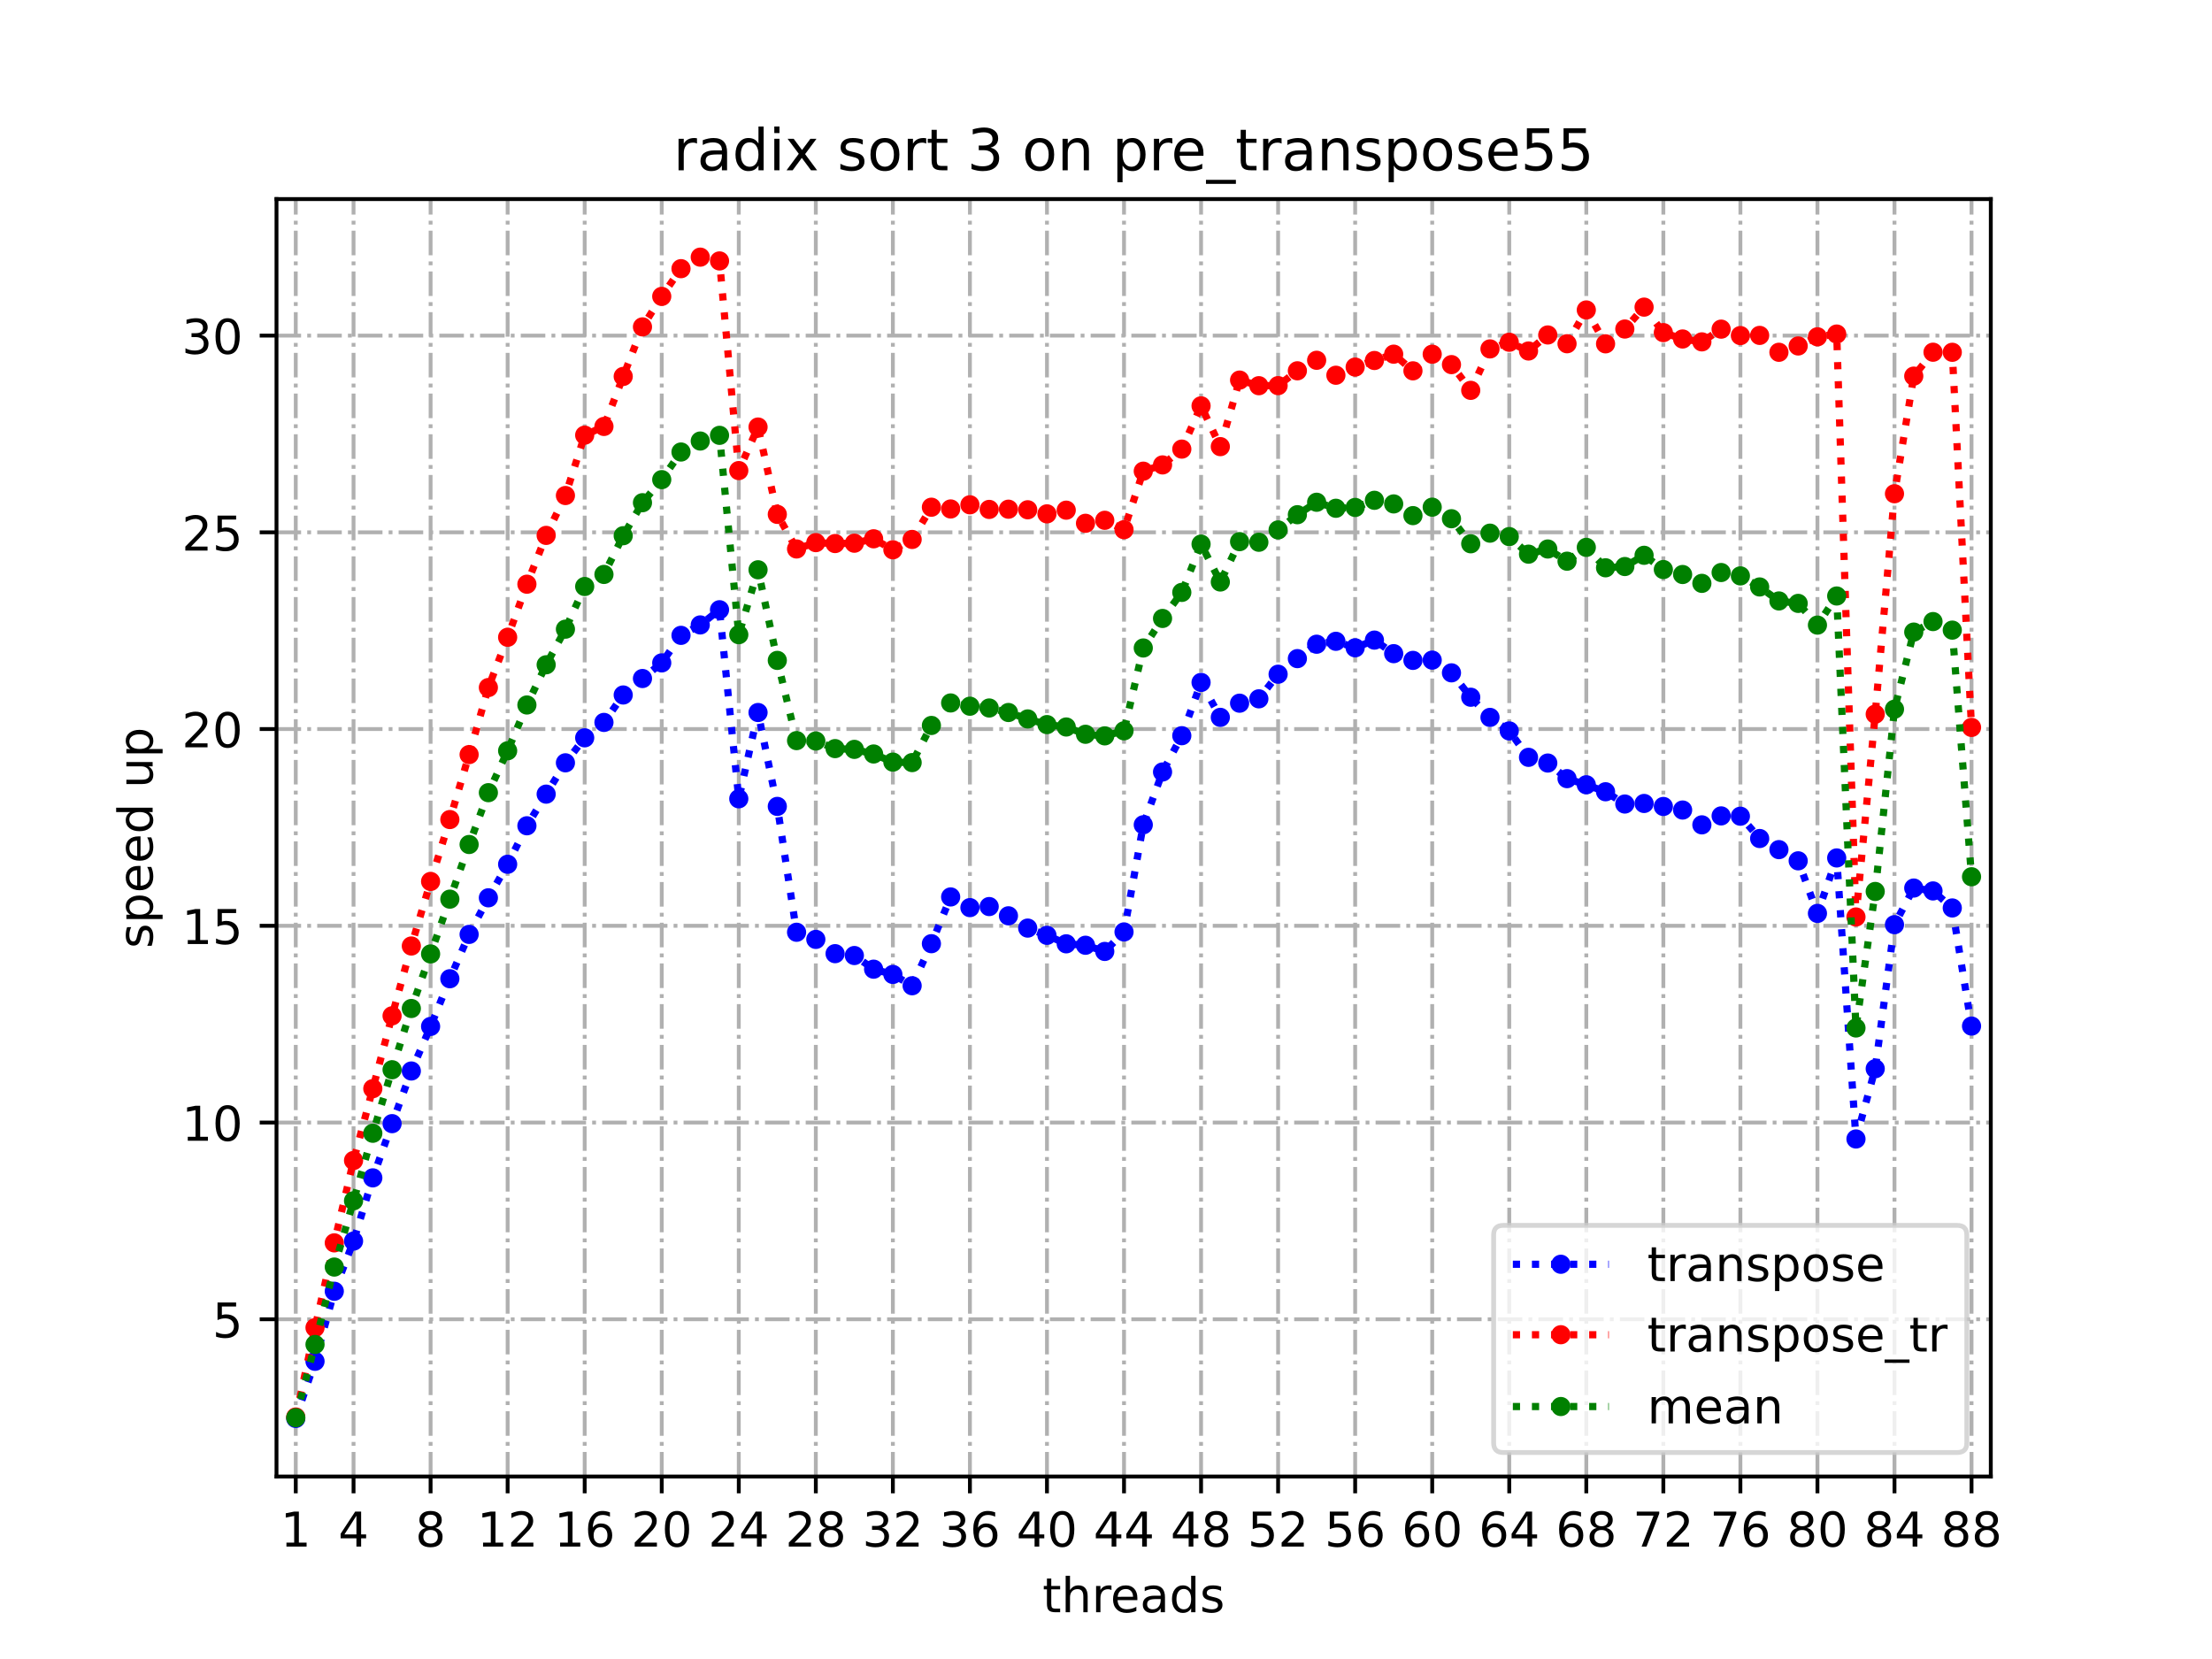 <?xml version="1.0" encoding="utf-8" standalone="no"?>
<!DOCTYPE svg PUBLIC "-//W3C//DTD SVG 1.1//EN"
  "http://www.w3.org/Graphics/SVG/1.1/DTD/svg11.dtd">
<!-- Created with matplotlib (https://matplotlib.org/) -->
<svg height="345.6pt" version="1.1" viewBox="0 0 460.8 345.6" width="460.8pt" xmlns="http://www.w3.org/2000/svg" xmlns:xlink="http://www.w3.org/1999/xlink">
 <defs>
  <style type="text/css">*{stroke-linecap:butt;stroke-linejoin:round;}</style>
 </defs>
 <g id="figure_1">
  <g id="patch_1">
   <path d="M 0 345.6 
L 460.8 345.6 
L 460.8 0 
L 0 0 
z
" style="fill:#ffffff;"/>
  </g>
  <g id="axes_1">
   <g id="patch_2">
    <path d="M 57.6 307.584 
L 414.72 307.584 
L 414.72 41.472 
L 57.6 41.472 
z
" style="fill:#ffffff;"/>
   </g>
   <g id="matplotlib.axis_1">
    <g id="xtick_1">
     <g id="line2d_1">
      <path clip-path="url(#p5c23ab4095)" d="M 61.613 307.584 
L 61.613 41.472 
" style="fill:none;stroke:#b0b0b0;stroke-dasharray:5.12,1.28,0.8,1.28;stroke-dashoffset:0;stroke-width:0.8;"/>
     </g>
     <g id="line2d_2">
      <defs>
       <path d="M 0 0 
L 0 3.5 
" id="m83eb41083d" style="stroke:#000000;stroke-width:0.8;"/>
      </defs>
      <g>
       <use style="stroke:#000000;stroke-width:0.8;" x="61.613" xlink:href="#m83eb41083d" y="307.584"/>
      </g>
     </g>
     <g id="text_1">
      <!-- 1 -->
      <g transform="translate(58.431 322.182)scale(0.1 -0.1)">
       <defs>
        <path d="M 12.406 8.297 
L 28.516 8.297 
L 28.516 63.922 
L 10.984 60.406 
L 10.984 69.391 
L 28.422 72.906 
L 38.281 72.906 
L 38.281 8.297 
L 54.391 8.297 
L 54.391 0 
L 12.406 0 
z
" id="DejaVuSans-49"/>
       </defs>
       <use xlink:href="#DejaVuSans-49"/>
      </g>
     </g>
    </g>
    <g id="xtick_2">
     <g id="line2d_3">
      <path clip-path="url(#p5c23ab4095)" d="M 73.65 307.584 
L 73.65 41.472 
" style="fill:none;stroke:#b0b0b0;stroke-dasharray:5.12,1.28,0.8,1.28;stroke-dashoffset:0;stroke-width:0.8;"/>
     </g>
     <g id="line2d_4">
      <g>
       <use style="stroke:#000000;stroke-width:0.8;" x="73.65" xlink:href="#m83eb41083d" y="307.584"/>
      </g>
     </g>
     <g id="text_2">
      <!-- 4 -->
      <g transform="translate(70.469 322.182)scale(0.1 -0.1)">
       <defs>
        <path d="M 37.797 64.312 
L 12.891 25.391 
L 37.797 25.391 
z
M 35.203 72.906 
L 47.609 72.906 
L 47.609 25.391 
L 58.016 25.391 
L 58.016 17.188 
L 47.609 17.188 
L 47.609 0 
L 37.797 0 
L 37.797 17.188 
L 4.891 17.188 
L 4.891 26.703 
z
" id="DejaVuSans-52"/>
       </defs>
       <use xlink:href="#DejaVuSans-52"/>
      </g>
     </g>
    </g>
    <g id="xtick_3">
     <g id="line2d_5">
      <path clip-path="url(#p5c23ab4095)" d="M 89.701 307.584 
L 89.701 41.472 
" style="fill:none;stroke:#b0b0b0;stroke-dasharray:5.12,1.28,0.8,1.28;stroke-dashoffset:0;stroke-width:0.8;"/>
     </g>
     <g id="line2d_6">
      <g>
       <use style="stroke:#000000;stroke-width:0.8;" x="89.701" xlink:href="#m83eb41083d" y="307.584"/>
      </g>
     </g>
     <g id="text_3">
      <!-- 8 -->
      <g transform="translate(86.519 322.182)scale(0.1 -0.1)">
       <defs>
        <path d="M 31.781 34.625 
Q 24.75 34.625 20.719 30.859 
Q 16.703 27.094 16.703 20.516 
Q 16.703 13.922 20.719 10.156 
Q 24.75 6.391 31.781 6.391 
Q 38.812 6.391 42.859 10.172 
Q 46.922 13.969 46.922 20.516 
Q 46.922 27.094 42.891 30.859 
Q 38.875 34.625 31.781 34.625 
z
M 21.922 38.812 
Q 15.578 40.375 12.031 44.719 
Q 8.5 49.078 8.5 55.328 
Q 8.5 64.062 14.719 69.141 
Q 20.953 74.219 31.781 74.219 
Q 42.672 74.219 48.875 69.141 
Q 55.078 64.062 55.078 55.328 
Q 55.078 49.078 51.531 44.719 
Q 48 40.375 41.703 38.812 
Q 48.828 37.156 52.797 32.312 
Q 56.781 27.484 56.781 20.516 
Q 56.781 9.906 50.312 4.234 
Q 43.844 -1.422 31.781 -1.422 
Q 19.734 -1.422 13.25 4.234 
Q 6.781 9.906 6.781 20.516 
Q 6.781 27.484 10.781 32.312 
Q 14.797 37.156 21.922 38.812 
z
M 18.312 54.391 
Q 18.312 48.734 21.844 45.562 
Q 25.391 42.391 31.781 42.391 
Q 38.141 42.391 41.719 45.562 
Q 45.312 48.734 45.312 54.391 
Q 45.312 60.062 41.719 63.234 
Q 38.141 66.406 31.781 66.406 
Q 25.391 66.406 21.844 63.234 
Q 18.312 60.062 18.312 54.391 
z
" id="DejaVuSans-56"/>
       </defs>
       <use xlink:href="#DejaVuSans-56"/>
      </g>
     </g>
    </g>
    <g id="xtick_4">
     <g id="line2d_7">
      <path clip-path="url(#p5c23ab4095)" d="M 105.751 307.584 
L 105.751 41.472 
" style="fill:none;stroke:#b0b0b0;stroke-dasharray:5.12,1.28,0.8,1.28;stroke-dashoffset:0;stroke-width:0.8;"/>
     </g>
     <g id="line2d_8">
      <g>
       <use style="stroke:#000000;stroke-width:0.8;" x="105.751" xlink:href="#m83eb41083d" y="307.584"/>
      </g>
     </g>
     <g id="text_4">
      <!-- 12 -->
      <g transform="translate(99.389 322.182)scale(0.1 -0.1)">
       <defs>
        <path d="M 19.188 8.297 
L 53.609 8.297 
L 53.609 0 
L 7.328 0 
L 7.328 8.297 
Q 12.938 14.109 22.625 23.891 
Q 32.328 33.688 34.812 36.531 
Q 39.547 41.844 41.422 45.531 
Q 43.312 49.219 43.312 52.781 
Q 43.312 58.594 39.234 62.25 
Q 35.156 65.922 28.609 65.922 
Q 23.969 65.922 18.812 64.312 
Q 13.672 62.703 7.812 59.422 
L 7.812 69.391 
Q 13.766 71.781 18.938 73 
Q 24.125 74.219 28.422 74.219 
Q 39.75 74.219 46.484 68.547 
Q 53.219 62.891 53.219 53.422 
Q 53.219 48.922 51.531 44.891 
Q 49.859 40.875 45.406 35.406 
Q 44.188 33.984 37.641 27.219 
Q 31.109 20.453 19.188 8.297 
z
" id="DejaVuSans-50"/>
       </defs>
       <use xlink:href="#DejaVuSans-49"/>
       <use x="63.623" xlink:href="#DejaVuSans-50"/>
      </g>
     </g>
    </g>
    <g id="xtick_5">
     <g id="line2d_9">
      <path clip-path="url(#p5c23ab4095)" d="M 121.801 307.584 
L 121.801 41.472 
" style="fill:none;stroke:#b0b0b0;stroke-dasharray:5.12,1.28,0.8,1.28;stroke-dashoffset:0;stroke-width:0.8;"/>
     </g>
     <g id="line2d_10">
      <g>
       <use style="stroke:#000000;stroke-width:0.8;" x="121.801" xlink:href="#m83eb41083d" y="307.584"/>
      </g>
     </g>
     <g id="text_5">
      <!-- 16 -->
      <g transform="translate(115.439 322.182)scale(0.1 -0.1)">
       <defs>
        <path d="M 33.016 40.375 
Q 26.375 40.375 22.484 35.828 
Q 18.609 31.297 18.609 23.391 
Q 18.609 15.531 22.484 10.953 
Q 26.375 6.391 33.016 6.391 
Q 39.656 6.391 43.531 10.953 
Q 47.406 15.531 47.406 23.391 
Q 47.406 31.297 43.531 35.828 
Q 39.656 40.375 33.016 40.375 
z
M 52.594 71.297 
L 52.594 62.312 
Q 48.875 64.062 45.094 64.984 
Q 41.312 65.922 37.594 65.922 
Q 27.828 65.922 22.672 59.328 
Q 17.531 52.734 16.797 39.406 
Q 19.672 43.656 24.016 45.922 
Q 28.375 48.188 33.594 48.188 
Q 44.578 48.188 50.953 41.516 
Q 57.328 34.859 57.328 23.391 
Q 57.328 12.156 50.688 5.359 
Q 44.047 -1.422 33.016 -1.422 
Q 20.359 -1.422 13.672 8.266 
Q 6.984 17.969 6.984 36.375 
Q 6.984 53.656 15.188 63.938 
Q 23.391 74.219 37.203 74.219 
Q 40.922 74.219 44.703 73.484 
Q 48.484 72.75 52.594 71.297 
z
" id="DejaVuSans-54"/>
       </defs>
       <use xlink:href="#DejaVuSans-49"/>
       <use x="63.623" xlink:href="#DejaVuSans-54"/>
      </g>
     </g>
    </g>
    <g id="xtick_6">
     <g id="line2d_11">
      <path clip-path="url(#p5c23ab4095)" d="M 137.852 307.584 
L 137.852 41.472 
" style="fill:none;stroke:#b0b0b0;stroke-dasharray:5.12,1.28,0.8,1.28;stroke-dashoffset:0;stroke-width:0.8;"/>
     </g>
     <g id="line2d_12">
      <g>
       <use style="stroke:#000000;stroke-width:0.8;" x="137.852" xlink:href="#m83eb41083d" y="307.584"/>
      </g>
     </g>
     <g id="text_6">
      <!-- 20 -->
      <g transform="translate(131.489 322.182)scale(0.1 -0.1)">
       <defs>
        <path d="M 31.781 66.406 
Q 24.172 66.406 20.328 58.906 
Q 16.5 51.422 16.5 36.375 
Q 16.5 21.391 20.328 13.891 
Q 24.172 6.391 31.781 6.391 
Q 39.453 6.391 43.281 13.891 
Q 47.125 21.391 47.125 36.375 
Q 47.125 51.422 43.281 58.906 
Q 39.453 66.406 31.781 66.406 
z
M 31.781 74.219 
Q 44.047 74.219 50.516 64.516 
Q 56.984 54.828 56.984 36.375 
Q 56.984 17.969 50.516 8.266 
Q 44.047 -1.422 31.781 -1.422 
Q 19.531 -1.422 13.062 8.266 
Q 6.594 17.969 6.594 36.375 
Q 6.594 54.828 13.062 64.516 
Q 19.531 74.219 31.781 74.219 
z
" id="DejaVuSans-48"/>
       </defs>
       <use xlink:href="#DejaVuSans-50"/>
       <use x="63.623" xlink:href="#DejaVuSans-48"/>
      </g>
     </g>
    </g>
    <g id="xtick_7">
     <g id="line2d_13">
      <path clip-path="url(#p5c23ab4095)" d="M 153.902 307.584 
L 153.902 41.472 
" style="fill:none;stroke:#b0b0b0;stroke-dasharray:5.12,1.28,0.8,1.28;stroke-dashoffset:0;stroke-width:0.8;"/>
     </g>
     <g id="line2d_14">
      <g>
       <use style="stroke:#000000;stroke-width:0.8;" x="153.902" xlink:href="#m83eb41083d" y="307.584"/>
      </g>
     </g>
     <g id="text_7">
      <!-- 24 -->
      <g transform="translate(147.54 322.182)scale(0.1 -0.1)">
       <use xlink:href="#DejaVuSans-50"/>
       <use x="63.623" xlink:href="#DejaVuSans-52"/>
      </g>
     </g>
    </g>
    <g id="xtick_8">
     <g id="line2d_15">
      <path clip-path="url(#p5c23ab4095)" d="M 169.952 307.584 
L 169.952 41.472 
" style="fill:none;stroke:#b0b0b0;stroke-dasharray:5.12,1.28,0.8,1.28;stroke-dashoffset:0;stroke-width:0.8;"/>
     </g>
     <g id="line2d_16">
      <g>
       <use style="stroke:#000000;stroke-width:0.8;" x="169.952" xlink:href="#m83eb41083d" y="307.584"/>
      </g>
     </g>
     <g id="text_8">
      <!-- 28 -->
      <g transform="translate(163.59 322.182)scale(0.1 -0.1)">
       <use xlink:href="#DejaVuSans-50"/>
       <use x="63.623" xlink:href="#DejaVuSans-56"/>
      </g>
     </g>
    </g>
    <g id="xtick_9">
     <g id="line2d_17">
      <path clip-path="url(#p5c23ab4095)" d="M 186.003 307.584 
L 186.003 41.472 
" style="fill:none;stroke:#b0b0b0;stroke-dasharray:5.12,1.28,0.8,1.28;stroke-dashoffset:0;stroke-width:0.8;"/>
     </g>
     <g id="line2d_18">
      <g>
       <use style="stroke:#000000;stroke-width:0.8;" x="186.003" xlink:href="#m83eb41083d" y="307.584"/>
      </g>
     </g>
     <g id="text_9">
      <!-- 32 -->
      <g transform="translate(179.64 322.182)scale(0.1 -0.1)">
       <defs>
        <path d="M 40.578 39.312 
Q 47.656 37.797 51.625 33 
Q 55.609 28.219 55.609 21.188 
Q 55.609 10.406 48.188 4.484 
Q 40.766 -1.422 27.094 -1.422 
Q 22.516 -1.422 17.656 -0.516 
Q 12.797 0.391 7.625 2.203 
L 7.625 11.719 
Q 11.719 9.328 16.594 8.109 
Q 21.484 6.891 26.812 6.891 
Q 36.078 6.891 40.938 10.547 
Q 45.797 14.203 45.797 21.188 
Q 45.797 27.641 41.281 31.266 
Q 36.766 34.906 28.719 34.906 
L 20.219 34.906 
L 20.219 43.016 
L 29.109 43.016 
Q 36.375 43.016 40.234 45.922 
Q 44.094 48.828 44.094 54.297 
Q 44.094 59.906 40.109 62.906 
Q 36.141 65.922 28.719 65.922 
Q 24.656 65.922 20.016 65.031 
Q 15.375 64.156 9.812 62.312 
L 9.812 71.094 
Q 15.438 72.656 20.344 73.438 
Q 25.25 74.219 29.594 74.219 
Q 40.828 74.219 47.359 69.109 
Q 53.906 64.016 53.906 55.328 
Q 53.906 49.266 50.438 45.094 
Q 46.969 40.922 40.578 39.312 
z
" id="DejaVuSans-51"/>
       </defs>
       <use xlink:href="#DejaVuSans-51"/>
       <use x="63.623" xlink:href="#DejaVuSans-50"/>
      </g>
     </g>
    </g>
    <g id="xtick_10">
     <g id="line2d_19">
      <path clip-path="url(#p5c23ab4095)" d="M 202.053 307.584 
L 202.053 41.472 
" style="fill:none;stroke:#b0b0b0;stroke-dasharray:5.12,1.28,0.8,1.28;stroke-dashoffset:0;stroke-width:0.8;"/>
     </g>
     <g id="line2d_20">
      <g>
       <use style="stroke:#000000;stroke-width:0.8;" x="202.053" xlink:href="#m83eb41083d" y="307.584"/>
      </g>
     </g>
     <g id="text_10">
      <!-- 36 -->
      <g transform="translate(195.691 322.182)scale(0.1 -0.1)">
       <use xlink:href="#DejaVuSans-51"/>
       <use x="63.623" xlink:href="#DejaVuSans-54"/>
      </g>
     </g>
    </g>
    <g id="xtick_11">
     <g id="line2d_21">
      <path clip-path="url(#p5c23ab4095)" d="M 218.103 307.584 
L 218.103 41.472 
" style="fill:none;stroke:#b0b0b0;stroke-dasharray:5.12,1.28,0.8,1.28;stroke-dashoffset:0;stroke-width:0.8;"/>
     </g>
     <g id="line2d_22">
      <g>
       <use style="stroke:#000000;stroke-width:0.8;" x="218.103" xlink:href="#m83eb41083d" y="307.584"/>
      </g>
     </g>
     <g id="text_11">
      <!-- 40 -->
      <g transform="translate(211.741 322.182)scale(0.1 -0.1)">
       <use xlink:href="#DejaVuSans-52"/>
       <use x="63.623" xlink:href="#DejaVuSans-48"/>
      </g>
     </g>
    </g>
    <g id="xtick_12">
     <g id="line2d_23">
      <path clip-path="url(#p5c23ab4095)" d="M 234.154 307.584 
L 234.154 41.472 
" style="fill:none;stroke:#b0b0b0;stroke-dasharray:5.12,1.28,0.8,1.28;stroke-dashoffset:0;stroke-width:0.8;"/>
     </g>
     <g id="line2d_24">
      <g>
       <use style="stroke:#000000;stroke-width:0.8;" x="234.154" xlink:href="#m83eb41083d" y="307.584"/>
      </g>
     </g>
     <g id="text_12">
      <!-- 44 -->
      <g transform="translate(227.791 322.182)scale(0.1 -0.1)">
       <use xlink:href="#DejaVuSans-52"/>
       <use x="63.623" xlink:href="#DejaVuSans-52"/>
      </g>
     </g>
    </g>
    <g id="xtick_13">
     <g id="line2d_25">
      <path clip-path="url(#p5c23ab4095)" d="M 250.204 307.584 
L 250.204 41.472 
" style="fill:none;stroke:#b0b0b0;stroke-dasharray:5.12,1.28,0.8,1.28;stroke-dashoffset:0;stroke-width:0.8;"/>
     </g>
     <g id="line2d_26">
      <g>
       <use style="stroke:#000000;stroke-width:0.8;" x="250.204" xlink:href="#m83eb41083d" y="307.584"/>
      </g>
     </g>
     <g id="text_13">
      <!-- 48 -->
      <g transform="translate(243.842 322.182)scale(0.1 -0.1)">
       <use xlink:href="#DejaVuSans-52"/>
       <use x="63.623" xlink:href="#DejaVuSans-56"/>
      </g>
     </g>
    </g>
    <g id="xtick_14">
     <g id="line2d_27">
      <path clip-path="url(#p5c23ab4095)" d="M 266.254 307.584 
L 266.254 41.472 
" style="fill:none;stroke:#b0b0b0;stroke-dasharray:5.12,1.28,0.8,1.28;stroke-dashoffset:0;stroke-width:0.8;"/>
     </g>
     <g id="line2d_28">
      <g>
       <use style="stroke:#000000;stroke-width:0.8;" x="266.254" xlink:href="#m83eb41083d" y="307.584"/>
      </g>
     </g>
     <g id="text_14">
      <!-- 52 -->
      <g transform="translate(259.892 322.182)scale(0.1 -0.1)">
       <defs>
        <path d="M 10.797 72.906 
L 49.516 72.906 
L 49.516 64.594 
L 19.828 64.594 
L 19.828 46.734 
Q 21.969 47.469 24.109 47.828 
Q 26.266 48.188 28.422 48.188 
Q 40.625 48.188 47.75 41.5 
Q 54.891 34.812 54.891 23.391 
Q 54.891 11.625 47.562 5.094 
Q 40.234 -1.422 26.906 -1.422 
Q 22.312 -1.422 17.547 -0.641 
Q 12.797 0.141 7.719 1.703 
L 7.719 11.625 
Q 12.109 9.234 16.797 8.062 
Q 21.484 6.891 26.703 6.891 
Q 35.156 6.891 40.078 11.328 
Q 45.016 15.766 45.016 23.391 
Q 45.016 31 40.078 35.438 
Q 35.156 39.891 26.703 39.891 
Q 22.75 39.891 18.812 39.016 
Q 14.891 38.141 10.797 36.281 
z
" id="DejaVuSans-53"/>
       </defs>
       <use xlink:href="#DejaVuSans-53"/>
       <use x="63.623" xlink:href="#DejaVuSans-50"/>
      </g>
     </g>
    </g>
    <g id="xtick_15">
     <g id="line2d_29">
      <path clip-path="url(#p5c23ab4095)" d="M 282.305 307.584 
L 282.305 41.472 
" style="fill:none;stroke:#b0b0b0;stroke-dasharray:5.12,1.28,0.8,1.28;stroke-dashoffset:0;stroke-width:0.8;"/>
     </g>
     <g id="line2d_30">
      <g>
       <use style="stroke:#000000;stroke-width:0.8;" x="282.305" xlink:href="#m83eb41083d" y="307.584"/>
      </g>
     </g>
     <g id="text_15">
      <!-- 56 -->
      <g transform="translate(275.942 322.182)scale(0.1 -0.1)">
       <use xlink:href="#DejaVuSans-53"/>
       <use x="63.623" xlink:href="#DejaVuSans-54"/>
      </g>
     </g>
    </g>
    <g id="xtick_16">
     <g id="line2d_31">
      <path clip-path="url(#p5c23ab4095)" d="M 298.355 307.584 
L 298.355 41.472 
" style="fill:none;stroke:#b0b0b0;stroke-dasharray:5.12,1.28,0.8,1.28;stroke-dashoffset:0;stroke-width:0.8;"/>
     </g>
     <g id="line2d_32">
      <g>
       <use style="stroke:#000000;stroke-width:0.8;" x="298.355" xlink:href="#m83eb41083d" y="307.584"/>
      </g>
     </g>
     <g id="text_16">
      <!-- 60 -->
      <g transform="translate(291.993 322.182)scale(0.1 -0.1)">
       <use xlink:href="#DejaVuSans-54"/>
       <use x="63.623" xlink:href="#DejaVuSans-48"/>
      </g>
     </g>
    </g>
    <g id="xtick_17">
     <g id="line2d_33">
      <path clip-path="url(#p5c23ab4095)" d="M 314.405 307.584 
L 314.405 41.472 
" style="fill:none;stroke:#b0b0b0;stroke-dasharray:5.12,1.28,0.8,1.28;stroke-dashoffset:0;stroke-width:0.8;"/>
     </g>
     <g id="line2d_34">
      <g>
       <use style="stroke:#000000;stroke-width:0.8;" x="314.405" xlink:href="#m83eb41083d" y="307.584"/>
      </g>
     </g>
     <g id="text_17">
      <!-- 64 -->
      <g transform="translate(308.043 322.182)scale(0.1 -0.1)">
       <use xlink:href="#DejaVuSans-54"/>
       <use x="63.623" xlink:href="#DejaVuSans-52"/>
      </g>
     </g>
    </g>
    <g id="xtick_18">
     <g id="line2d_35">
      <path clip-path="url(#p5c23ab4095)" d="M 330.456 307.584 
L 330.456 41.472 
" style="fill:none;stroke:#b0b0b0;stroke-dasharray:5.12,1.28,0.8,1.28;stroke-dashoffset:0;stroke-width:0.8;"/>
     </g>
     <g id="line2d_36">
      <g>
       <use style="stroke:#000000;stroke-width:0.8;" x="330.456" xlink:href="#m83eb41083d" y="307.584"/>
      </g>
     </g>
     <g id="text_18">
      <!-- 68 -->
      <g transform="translate(324.093 322.182)scale(0.1 -0.1)">
       <use xlink:href="#DejaVuSans-54"/>
       <use x="63.623" xlink:href="#DejaVuSans-56"/>
      </g>
     </g>
    </g>
    <g id="xtick_19">
     <g id="line2d_37">
      <path clip-path="url(#p5c23ab4095)" d="M 346.506 307.584 
L 346.506 41.472 
" style="fill:none;stroke:#b0b0b0;stroke-dasharray:5.12,1.28,0.8,1.28;stroke-dashoffset:0;stroke-width:0.8;"/>
     </g>
     <g id="line2d_38">
      <g>
       <use style="stroke:#000000;stroke-width:0.8;" x="346.506" xlink:href="#m83eb41083d" y="307.584"/>
      </g>
     </g>
     <g id="text_19">
      <!-- 72 -->
      <g transform="translate(340.144 322.182)scale(0.1 -0.1)">
       <defs>
        <path d="M 8.203 72.906 
L 55.078 72.906 
L 55.078 68.703 
L 28.609 0 
L 18.312 0 
L 43.219 64.594 
L 8.203 64.594 
z
" id="DejaVuSans-55"/>
       </defs>
       <use xlink:href="#DejaVuSans-55"/>
       <use x="63.623" xlink:href="#DejaVuSans-50"/>
      </g>
     </g>
    </g>
    <g id="xtick_20">
     <g id="line2d_39">
      <path clip-path="url(#p5c23ab4095)" d="M 362.556 307.584 
L 362.556 41.472 
" style="fill:none;stroke:#b0b0b0;stroke-dasharray:5.12,1.28,0.8,1.28;stroke-dashoffset:0;stroke-width:0.8;"/>
     </g>
     <g id="line2d_40">
      <g>
       <use style="stroke:#000000;stroke-width:0.8;" x="362.556" xlink:href="#m83eb41083d" y="307.584"/>
      </g>
     </g>
     <g id="text_20">
      <!-- 76 -->
      <g transform="translate(356.194 322.182)scale(0.1 -0.1)">
       <use xlink:href="#DejaVuSans-55"/>
       <use x="63.623" xlink:href="#DejaVuSans-54"/>
      </g>
     </g>
    </g>
    <g id="xtick_21">
     <g id="line2d_41">
      <path clip-path="url(#p5c23ab4095)" d="M 378.607 307.584 
L 378.607 41.472 
" style="fill:none;stroke:#b0b0b0;stroke-dasharray:5.12,1.28,0.8,1.28;stroke-dashoffset:0;stroke-width:0.8;"/>
     </g>
     <g id="line2d_42">
      <g>
       <use style="stroke:#000000;stroke-width:0.8;" x="378.607" xlink:href="#m83eb41083d" y="307.584"/>
      </g>
     </g>
     <g id="text_21">
      <!-- 80 -->
      <g transform="translate(372.244 322.182)scale(0.1 -0.1)">
       <use xlink:href="#DejaVuSans-56"/>
       <use x="63.623" xlink:href="#DejaVuSans-48"/>
      </g>
     </g>
    </g>
    <g id="xtick_22">
     <g id="line2d_43">
      <path clip-path="url(#p5c23ab4095)" d="M 394.657 307.584 
L 394.657 41.472 
" style="fill:none;stroke:#b0b0b0;stroke-dasharray:5.12,1.28,0.8,1.28;stroke-dashoffset:0;stroke-width:0.8;"/>
     </g>
     <g id="line2d_44">
      <g>
       <use style="stroke:#000000;stroke-width:0.8;" x="394.657" xlink:href="#m83eb41083d" y="307.584"/>
      </g>
     </g>
     <g id="text_22">
      <!-- 84 -->
      <g transform="translate(388.295 322.182)scale(0.1 -0.1)">
       <use xlink:href="#DejaVuSans-56"/>
       <use x="63.623" xlink:href="#DejaVuSans-52"/>
      </g>
     </g>
    </g>
    <g id="xtick_23">
     <g id="line2d_45">
      <path clip-path="url(#p5c23ab4095)" d="M 410.707 307.584 
L 410.707 41.472 
" style="fill:none;stroke:#b0b0b0;stroke-dasharray:5.12,1.28,0.8,1.28;stroke-dashoffset:0;stroke-width:0.8;"/>
     </g>
     <g id="line2d_46">
      <g>
       <use style="stroke:#000000;stroke-width:0.8;" x="410.707" xlink:href="#m83eb41083d" y="307.584"/>
      </g>
     </g>
     <g id="text_23">
      <!-- 88 -->
      <g transform="translate(404.345 322.182)scale(0.1 -0.1)">
       <use xlink:href="#DejaVuSans-56"/>
       <use x="63.623" xlink:href="#DejaVuSans-56"/>
      </g>
     </g>
    </g>
    <g id="text_24">
     <!-- threads -->
     <g transform="translate(217.169 335.861)scale(0.1 -0.1)">
      <defs>
       <path d="M 18.312 70.219 
L 18.312 54.688 
L 36.812 54.688 
L 36.812 47.703 
L 18.312 47.703 
L 18.312 18.016 
Q 18.312 11.328 20.141 9.422 
Q 21.969 7.516 27.594 7.516 
L 36.812 7.516 
L 36.812 0 
L 27.594 0 
Q 17.188 0 13.234 3.875 
Q 9.281 7.766 9.281 18.016 
L 9.281 47.703 
L 2.688 47.703 
L 2.688 54.688 
L 9.281 54.688 
L 9.281 70.219 
z
" id="DejaVuSans-116"/>
       <path d="M 54.891 33.016 
L 54.891 0 
L 45.906 0 
L 45.906 32.719 
Q 45.906 40.484 42.875 44.328 
Q 39.844 48.188 33.797 48.188 
Q 26.516 48.188 22.312 43.547 
Q 18.109 38.922 18.109 30.906 
L 18.109 0 
L 9.078 0 
L 9.078 75.984 
L 18.109 75.984 
L 18.109 46.188 
Q 21.344 51.125 25.703 53.562 
Q 30.078 56 35.797 56 
Q 45.219 56 50.047 50.172 
Q 54.891 44.344 54.891 33.016 
z
" id="DejaVuSans-104"/>
       <path d="M 41.109 46.297 
Q 39.594 47.172 37.812 47.578 
Q 36.031 48 33.891 48 
Q 26.266 48 22.188 43.047 
Q 18.109 38.094 18.109 28.812 
L 18.109 0 
L 9.078 0 
L 9.078 54.688 
L 18.109 54.688 
L 18.109 46.188 
Q 20.953 51.172 25.484 53.578 
Q 30.031 56 36.531 56 
Q 37.453 56 38.578 55.875 
Q 39.703 55.766 41.062 55.516 
z
" id="DejaVuSans-114"/>
       <path d="M 56.203 29.594 
L 56.203 25.203 
L 14.891 25.203 
Q 15.484 15.922 20.484 11.062 
Q 25.484 6.203 34.422 6.203 
Q 39.594 6.203 44.453 7.469 
Q 49.312 8.734 54.109 11.281 
L 54.109 2.781 
Q 49.266 0.734 44.188 -0.344 
Q 39.109 -1.422 33.891 -1.422 
Q 20.797 -1.422 13.156 6.188 
Q 5.516 13.812 5.516 26.812 
Q 5.516 40.234 12.766 48.109 
Q 20.016 56 32.328 56 
Q 43.359 56 49.781 48.891 
Q 56.203 41.797 56.203 29.594 
z
M 47.219 32.234 
Q 47.125 39.594 43.094 43.984 
Q 39.062 48.391 32.422 48.391 
Q 24.906 48.391 20.391 44.141 
Q 15.875 39.891 15.188 32.172 
z
" id="DejaVuSans-101"/>
       <path d="M 34.281 27.484 
Q 23.391 27.484 19.188 25 
Q 14.984 22.516 14.984 16.5 
Q 14.984 11.719 18.141 8.906 
Q 21.297 6.109 26.703 6.109 
Q 34.188 6.109 38.703 11.406 
Q 43.219 16.703 43.219 25.484 
L 43.219 27.484 
z
M 52.203 31.203 
L 52.203 0 
L 43.219 0 
L 43.219 8.297 
Q 40.141 3.328 35.547 0.953 
Q 30.953 -1.422 24.312 -1.422 
Q 15.922 -1.422 10.953 3.297 
Q 6 8.016 6 15.922 
Q 6 25.141 12.172 29.828 
Q 18.359 34.516 30.609 34.516 
L 43.219 34.516 
L 43.219 35.406 
Q 43.219 41.609 39.141 45 
Q 35.062 48.391 27.688 48.391 
Q 23 48.391 18.547 47.266 
Q 14.109 46.141 10.016 43.891 
L 10.016 52.203 
Q 14.938 54.109 19.578 55.047 
Q 24.219 56 28.609 56 
Q 40.484 56 46.344 49.844 
Q 52.203 43.703 52.203 31.203 
z
" id="DejaVuSans-97"/>
       <path d="M 45.406 46.391 
L 45.406 75.984 
L 54.391 75.984 
L 54.391 0 
L 45.406 0 
L 45.406 8.203 
Q 42.578 3.328 38.25 0.953 
Q 33.938 -1.422 27.875 -1.422 
Q 17.969 -1.422 11.734 6.484 
Q 5.516 14.406 5.516 27.297 
Q 5.516 40.188 11.734 48.094 
Q 17.969 56 27.875 56 
Q 33.938 56 38.25 53.625 
Q 42.578 51.266 45.406 46.391 
z
M 14.797 27.297 
Q 14.797 17.391 18.875 11.75 
Q 22.953 6.109 30.078 6.109 
Q 37.203 6.109 41.297 11.75 
Q 45.406 17.391 45.406 27.297 
Q 45.406 37.203 41.297 42.844 
Q 37.203 48.484 30.078 48.484 
Q 22.953 48.484 18.875 42.844 
Q 14.797 37.203 14.797 27.297 
z
" id="DejaVuSans-100"/>
       <path d="M 44.281 53.078 
L 44.281 44.578 
Q 40.484 46.531 36.375 47.5 
Q 32.281 48.484 27.875 48.484 
Q 21.188 48.484 17.844 46.438 
Q 14.5 44.391 14.5 40.281 
Q 14.5 37.156 16.891 35.375 
Q 19.281 33.594 26.516 31.984 
L 29.594 31.297 
Q 39.156 29.25 43.188 25.516 
Q 47.219 21.781 47.219 15.094 
Q 47.219 7.469 41.188 3.016 
Q 35.156 -1.422 24.609 -1.422 
Q 20.219 -1.422 15.453 -0.562 
Q 10.688 0.297 5.422 2 
L 5.422 11.281 
Q 10.406 8.688 15.234 7.391 
Q 20.062 6.109 24.812 6.109 
Q 31.156 6.109 34.562 8.281 
Q 37.984 10.453 37.984 14.406 
Q 37.984 18.062 35.516 20.016 
Q 33.062 21.969 24.703 23.781 
L 21.578 24.516 
Q 13.234 26.266 9.516 29.906 
Q 5.812 33.547 5.812 39.891 
Q 5.812 47.609 11.281 51.797 
Q 16.75 56 26.812 56 
Q 31.781 56 36.172 55.266 
Q 40.578 54.547 44.281 53.078 
z
" id="DejaVuSans-115"/>
      </defs>
      <use xlink:href="#DejaVuSans-116"/>
      <use x="39.209" xlink:href="#DejaVuSans-104"/>
      <use x="102.588" xlink:href="#DejaVuSans-114"/>
      <use x="141.451" xlink:href="#DejaVuSans-101"/>
      <use x="202.975" xlink:href="#DejaVuSans-97"/>
      <use x="264.254" xlink:href="#DejaVuSans-100"/>
      <use x="327.73" xlink:href="#DejaVuSans-115"/>
     </g>
    </g>
   </g>
   <g id="matplotlib.axis_2">
    <g id="ytick_1">
     <g id="line2d_47">
      <path clip-path="url(#p5c23ab4095)" d="M 57.6 274.826 
L 414.72 274.826 
" style="fill:none;stroke:#b0b0b0;stroke-dasharray:5.12,1.28,0.8,1.28;stroke-dashoffset:0;stroke-width:0.8;"/>
     </g>
     <g id="line2d_48">
      <defs>
       <path d="M 0 0 
L -3.5 0 
" id="m304ef28b54" style="stroke:#000000;stroke-width:0.8;"/>
      </defs>
      <g>
       <use style="stroke:#000000;stroke-width:0.8;" x="57.6" xlink:href="#m304ef28b54" y="274.826"/>
      </g>
     </g>
     <g id="text_25">
      <!-- 5 -->
      <g transform="translate(44.237 278.626)scale(0.1 -0.1)">
       <use xlink:href="#DejaVuSans-53"/>
      </g>
     </g>
    </g>
    <g id="ytick_2">
     <g id="line2d_49">
      <path clip-path="url(#p5c23ab4095)" d="M 57.6 233.844 
L 414.72 233.844 
" style="fill:none;stroke:#b0b0b0;stroke-dasharray:5.12,1.28,0.8,1.28;stroke-dashoffset:0;stroke-width:0.8;"/>
     </g>
     <g id="line2d_50">
      <g>
       <use style="stroke:#000000;stroke-width:0.8;" x="57.6" xlink:href="#m304ef28b54" y="233.844"/>
      </g>
     </g>
     <g id="text_26">
      <!-- 10 -->
      <g transform="translate(37.875 237.643)scale(0.1 -0.1)">
       <use xlink:href="#DejaVuSans-49"/>
       <use x="63.623" xlink:href="#DejaVuSans-48"/>
      </g>
     </g>
    </g>
    <g id="ytick_3">
     <g id="line2d_51">
      <path clip-path="url(#p5c23ab4095)" d="M 57.6 192.861 
L 414.72 192.861 
" style="fill:none;stroke:#b0b0b0;stroke-dasharray:5.12,1.28,0.8,1.28;stroke-dashoffset:0;stroke-width:0.8;"/>
     </g>
     <g id="line2d_52">
      <g>
       <use style="stroke:#000000;stroke-width:0.8;" x="57.6" xlink:href="#m304ef28b54" y="192.861"/>
      </g>
     </g>
     <g id="text_27">
      <!-- 15 -->
      <g transform="translate(37.875 196.66)scale(0.1 -0.1)">
       <use xlink:href="#DejaVuSans-49"/>
       <use x="63.623" xlink:href="#DejaVuSans-53"/>
      </g>
     </g>
    </g>
    <g id="ytick_4">
     <g id="line2d_53">
      <path clip-path="url(#p5c23ab4095)" d="M 57.6 151.878 
L 414.72 151.878 
" style="fill:none;stroke:#b0b0b0;stroke-dasharray:5.12,1.28,0.8,1.28;stroke-dashoffset:0;stroke-width:0.8;"/>
     </g>
     <g id="line2d_54">
      <g>
       <use style="stroke:#000000;stroke-width:0.8;" x="57.6" xlink:href="#m304ef28b54" y="151.878"/>
      </g>
     </g>
     <g id="text_28">
      <!-- 20 -->
      <g transform="translate(37.875 155.677)scale(0.1 -0.1)">
       <use xlink:href="#DejaVuSans-50"/>
       <use x="63.623" xlink:href="#DejaVuSans-48"/>
      </g>
     </g>
    </g>
    <g id="ytick_5">
     <g id="line2d_55">
      <path clip-path="url(#p5c23ab4095)" d="M 57.6 110.896 
L 414.72 110.896 
" style="fill:none;stroke:#b0b0b0;stroke-dasharray:5.12,1.28,0.8,1.28;stroke-dashoffset:0;stroke-width:0.8;"/>
     </g>
     <g id="line2d_56">
      <g>
       <use style="stroke:#000000;stroke-width:0.8;" x="57.6" xlink:href="#m304ef28b54" y="110.896"/>
      </g>
     </g>
     <g id="text_29">
      <!-- 25 -->
      <g transform="translate(37.875 114.695)scale(0.1 -0.1)">
       <use xlink:href="#DejaVuSans-50"/>
       <use x="63.623" xlink:href="#DejaVuSans-53"/>
      </g>
     </g>
    </g>
    <g id="ytick_6">
     <g id="line2d_57">
      <path clip-path="url(#p5c23ab4095)" d="M 57.6 69.913 
L 414.72 69.913 
" style="fill:none;stroke:#b0b0b0;stroke-dasharray:5.12,1.28,0.8,1.28;stroke-dashoffset:0;stroke-width:0.8;"/>
     </g>
     <g id="line2d_58">
      <g>
       <use style="stroke:#000000;stroke-width:0.8;" x="57.6" xlink:href="#m304ef28b54" y="69.913"/>
      </g>
     </g>
     <g id="text_30">
      <!-- 30 -->
      <g transform="translate(37.875 73.712)scale(0.1 -0.1)">
       <use xlink:href="#DejaVuSans-51"/>
       <use x="63.623" xlink:href="#DejaVuSans-48"/>
      </g>
     </g>
    </g>
    <g id="text_31">
     <!-- speed up -->
     <g transform="translate(31.795 197.566)rotate(-90)scale(0.1 -0.1)">
      <defs>
       <path d="M 18.109 8.203 
L 18.109 -20.797 
L 9.078 -20.797 
L 9.078 54.688 
L 18.109 54.688 
L 18.109 46.391 
Q 20.953 51.266 25.266 53.625 
Q 29.594 56 35.594 56 
Q 45.562 56 51.781 48.094 
Q 58.016 40.188 58.016 27.297 
Q 58.016 14.406 51.781 6.484 
Q 45.562 -1.422 35.594 -1.422 
Q 29.594 -1.422 25.266 0.953 
Q 20.953 3.328 18.109 8.203 
z
M 48.688 27.297 
Q 48.688 37.203 44.609 42.844 
Q 40.531 48.484 33.406 48.484 
Q 26.266 48.484 22.188 42.844 
Q 18.109 37.203 18.109 27.297 
Q 18.109 17.391 22.188 11.75 
Q 26.266 6.109 33.406 6.109 
Q 40.531 6.109 44.609 11.75 
Q 48.688 17.391 48.688 27.297 
z
" id="DejaVuSans-112"/>
       <path id="DejaVuSans-32"/>
       <path d="M 8.5 21.578 
L 8.5 54.688 
L 17.484 54.688 
L 17.484 21.922 
Q 17.484 14.156 20.5 10.266 
Q 23.531 6.391 29.594 6.391 
Q 36.859 6.391 41.078 11.031 
Q 45.312 15.672 45.312 23.688 
L 45.312 54.688 
L 54.297 54.688 
L 54.297 0 
L 45.312 0 
L 45.312 8.406 
Q 42.047 3.422 37.719 1 
Q 33.406 -1.422 27.688 -1.422 
Q 18.266 -1.422 13.375 4.438 
Q 8.5 10.297 8.5 21.578 
z
M 31.109 56 
z
" id="DejaVuSans-117"/>
      </defs>
      <use xlink:href="#DejaVuSans-115"/>
      <use x="52.1" xlink:href="#DejaVuSans-112"/>
      <use x="115.576" xlink:href="#DejaVuSans-101"/>
      <use x="177.1" xlink:href="#DejaVuSans-101"/>
      <use x="238.623" xlink:href="#DejaVuSans-100"/>
      <use x="302.1" xlink:href="#DejaVuSans-32"/>
      <use x="333.887" xlink:href="#DejaVuSans-117"/>
      <use x="397.266" xlink:href="#DejaVuSans-112"/>
     </g>
    </g>
   </g>
   <g id="line2d_59">
    <path clip-path="url(#p5c23ab4095)" d="M 61.613 295.488 
L 65.625 283.585 
L 69.638 268.993 
L 73.65 258.545 
L 77.663 245.371 
L 81.676 234.077 
L 85.688 223.109 
L 89.701 213.825 
L 93.713 203.888 
L 97.726 194.652 
L 101.738 187.029 
L 105.751 180.045 
L 109.764 172.024 
L 113.776 165.434 
L 117.789 158.908 
L 121.801 153.703 
L 125.814 150.492 
L 129.827 144.778 
L 133.839 141.348 
L 137.852 138.09 
L 141.864 132.356 
L 145.877 130.184 
L 149.889 127.02 
L 153.902 166.402 
L 157.915 148.43 
L 161.927 167.989 
L 165.94 194.206 
L 169.952 195.694 
L 173.965 198.666 
L 177.978 199.055 
L 181.99 201.897 
L 186.003 202.994 
L 190.015 205.348 
L 194.028 196.588 
L 198.04 186.85 
L 202.053 189.072 
L 206.066 188.853 
L 210.078 190.78 
L 214.091 193.339 
L 218.103 194.848 
L 222.116 196.615 
L 226.129 196.914 
L 230.141 198.202 
L 234.154 194.142 
L 238.166 171.819 
L 242.179 160.817 
L 246.191 153.259 
L 250.204 142.163 
L 254.217 149.44 
L 258.229 146.487 
L 262.242 145.579 
L 266.254 140.453 
L 270.267 137.203 
L 274.28 134.204 
L 278.292 133.596 
L 282.305 134.948 
L 286.317 133.346 
L 290.33 136.168 
L 294.342 137.571 
L 298.355 137.516 
L 302.368 140.166 
L 306.38 145.246 
L 310.393 149.449 
L 314.405 152.265 
L 318.418 157.767 
L 322.431 158.955 
L 326.443 162.205 
L 330.456 163.483 
L 334.468 164.938 
L 338.481 167.493 
L 342.493 167.377 
L 346.506 168.001 
L 350.519 168.745 
L 354.531 171.832 
L 358.544 169.967 
L 362.556 170.033 
L 366.569 174.678 
L 370.582 176.992 
L 374.594 179.326 
L 378.607 190.279 
L 382.619 178.725 
L 386.632 237.27 
L 390.644 222.637 
L 394.657 192.624 
L 398.67 184.998 
L 402.682 185.598 
L 406.695 189.145 
L 410.707 213.75 
" style="fill:none;stroke:#0000ff;stroke-dasharray:1.5,2.475;stroke-dashoffset:0;stroke-width:1.5;"/>
    <defs>
     <path d="M 0 1.5 
C 0.398 1.5 0.779 1.342 1.061 1.061 
C 1.342 0.779 1.5 0.398 1.5 0 
C 1.5 -0.398 1.342 -0.779 1.061 -1.061 
C 0.779 -1.342 0.398 -1.5 0 -1.5 
C -0.398 -1.5 -0.779 -1.342 -1.061 -1.061 
C -1.342 -0.779 -1.5 -0.398 -1.5 0 
C -1.5 0.398 -1.342 0.779 -1.061 1.061 
C -0.779 1.342 -0.398 1.5 0 1.5 
z
" id="m4ac0e1f819" style="stroke:#0000ff;"/>
    </defs>
    <g clip-path="url(#p5c23ab4095)">
     <use style="fill:#0000ff;stroke:#0000ff;" x="61.613" xlink:href="#m4ac0e1f819" y="295.488"/>
     <use style="fill:#0000ff;stroke:#0000ff;" x="65.625" xlink:href="#m4ac0e1f819" y="283.585"/>
     <use style="fill:#0000ff;stroke:#0000ff;" x="69.638" xlink:href="#m4ac0e1f819" y="268.993"/>
     <use style="fill:#0000ff;stroke:#0000ff;" x="73.65" xlink:href="#m4ac0e1f819" y="258.545"/>
     <use style="fill:#0000ff;stroke:#0000ff;" x="77.663" xlink:href="#m4ac0e1f819" y="245.371"/>
     <use style="fill:#0000ff;stroke:#0000ff;" x="81.676" xlink:href="#m4ac0e1f819" y="234.077"/>
     <use style="fill:#0000ff;stroke:#0000ff;" x="85.688" xlink:href="#m4ac0e1f819" y="223.109"/>
     <use style="fill:#0000ff;stroke:#0000ff;" x="89.701" xlink:href="#m4ac0e1f819" y="213.825"/>
     <use style="fill:#0000ff;stroke:#0000ff;" x="93.713" xlink:href="#m4ac0e1f819" y="203.888"/>
     <use style="fill:#0000ff;stroke:#0000ff;" x="97.726" xlink:href="#m4ac0e1f819" y="194.652"/>
     <use style="fill:#0000ff;stroke:#0000ff;" x="101.738" xlink:href="#m4ac0e1f819" y="187.029"/>
     <use style="fill:#0000ff;stroke:#0000ff;" x="105.751" xlink:href="#m4ac0e1f819" y="180.045"/>
     <use style="fill:#0000ff;stroke:#0000ff;" x="109.764" xlink:href="#m4ac0e1f819" y="172.024"/>
     <use style="fill:#0000ff;stroke:#0000ff;" x="113.776" xlink:href="#m4ac0e1f819" y="165.434"/>
     <use style="fill:#0000ff;stroke:#0000ff;" x="117.789" xlink:href="#m4ac0e1f819" y="158.908"/>
     <use style="fill:#0000ff;stroke:#0000ff;" x="121.801" xlink:href="#m4ac0e1f819" y="153.703"/>
     <use style="fill:#0000ff;stroke:#0000ff;" x="125.814" xlink:href="#m4ac0e1f819" y="150.492"/>
     <use style="fill:#0000ff;stroke:#0000ff;" x="129.827" xlink:href="#m4ac0e1f819" y="144.778"/>
     <use style="fill:#0000ff;stroke:#0000ff;" x="133.839" xlink:href="#m4ac0e1f819" y="141.348"/>
     <use style="fill:#0000ff;stroke:#0000ff;" x="137.852" xlink:href="#m4ac0e1f819" y="138.09"/>
     <use style="fill:#0000ff;stroke:#0000ff;" x="141.864" xlink:href="#m4ac0e1f819" y="132.356"/>
     <use style="fill:#0000ff;stroke:#0000ff;" x="145.877" xlink:href="#m4ac0e1f819" y="130.184"/>
     <use style="fill:#0000ff;stroke:#0000ff;" x="149.889" xlink:href="#m4ac0e1f819" y="127.02"/>
     <use style="fill:#0000ff;stroke:#0000ff;" x="153.902" xlink:href="#m4ac0e1f819" y="166.402"/>
     <use style="fill:#0000ff;stroke:#0000ff;" x="157.915" xlink:href="#m4ac0e1f819" y="148.43"/>
     <use style="fill:#0000ff;stroke:#0000ff;" x="161.927" xlink:href="#m4ac0e1f819" y="167.989"/>
     <use style="fill:#0000ff;stroke:#0000ff;" x="165.94" xlink:href="#m4ac0e1f819" y="194.206"/>
     <use style="fill:#0000ff;stroke:#0000ff;" x="169.952" xlink:href="#m4ac0e1f819" y="195.694"/>
     <use style="fill:#0000ff;stroke:#0000ff;" x="173.965" xlink:href="#m4ac0e1f819" y="198.666"/>
     <use style="fill:#0000ff;stroke:#0000ff;" x="177.978" xlink:href="#m4ac0e1f819" y="199.055"/>
     <use style="fill:#0000ff;stroke:#0000ff;" x="181.99" xlink:href="#m4ac0e1f819" y="201.897"/>
     <use style="fill:#0000ff;stroke:#0000ff;" x="186.003" xlink:href="#m4ac0e1f819" y="202.994"/>
     <use style="fill:#0000ff;stroke:#0000ff;" x="190.015" xlink:href="#m4ac0e1f819" y="205.348"/>
     <use style="fill:#0000ff;stroke:#0000ff;" x="194.028" xlink:href="#m4ac0e1f819" y="196.588"/>
     <use style="fill:#0000ff;stroke:#0000ff;" x="198.04" xlink:href="#m4ac0e1f819" y="186.85"/>
     <use style="fill:#0000ff;stroke:#0000ff;" x="202.053" xlink:href="#m4ac0e1f819" y="189.072"/>
     <use style="fill:#0000ff;stroke:#0000ff;" x="206.066" xlink:href="#m4ac0e1f819" y="188.853"/>
     <use style="fill:#0000ff;stroke:#0000ff;" x="210.078" xlink:href="#m4ac0e1f819" y="190.78"/>
     <use style="fill:#0000ff;stroke:#0000ff;" x="214.091" xlink:href="#m4ac0e1f819" y="193.339"/>
     <use style="fill:#0000ff;stroke:#0000ff;" x="218.103" xlink:href="#m4ac0e1f819" y="194.848"/>
     <use style="fill:#0000ff;stroke:#0000ff;" x="222.116" xlink:href="#m4ac0e1f819" y="196.615"/>
     <use style="fill:#0000ff;stroke:#0000ff;" x="226.129" xlink:href="#m4ac0e1f819" y="196.914"/>
     <use style="fill:#0000ff;stroke:#0000ff;" x="230.141" xlink:href="#m4ac0e1f819" y="198.202"/>
     <use style="fill:#0000ff;stroke:#0000ff;" x="234.154" xlink:href="#m4ac0e1f819" y="194.142"/>
     <use style="fill:#0000ff;stroke:#0000ff;" x="238.166" xlink:href="#m4ac0e1f819" y="171.819"/>
     <use style="fill:#0000ff;stroke:#0000ff;" x="242.179" xlink:href="#m4ac0e1f819" y="160.817"/>
     <use style="fill:#0000ff;stroke:#0000ff;" x="246.191" xlink:href="#m4ac0e1f819" y="153.259"/>
     <use style="fill:#0000ff;stroke:#0000ff;" x="250.204" xlink:href="#m4ac0e1f819" y="142.163"/>
     <use style="fill:#0000ff;stroke:#0000ff;" x="254.217" xlink:href="#m4ac0e1f819" y="149.44"/>
     <use style="fill:#0000ff;stroke:#0000ff;" x="258.229" xlink:href="#m4ac0e1f819" y="146.487"/>
     <use style="fill:#0000ff;stroke:#0000ff;" x="262.242" xlink:href="#m4ac0e1f819" y="145.579"/>
     <use style="fill:#0000ff;stroke:#0000ff;" x="266.254" xlink:href="#m4ac0e1f819" y="140.453"/>
     <use style="fill:#0000ff;stroke:#0000ff;" x="270.267" xlink:href="#m4ac0e1f819" y="137.203"/>
     <use style="fill:#0000ff;stroke:#0000ff;" x="274.28" xlink:href="#m4ac0e1f819" y="134.204"/>
     <use style="fill:#0000ff;stroke:#0000ff;" x="278.292" xlink:href="#m4ac0e1f819" y="133.596"/>
     <use style="fill:#0000ff;stroke:#0000ff;" x="282.305" xlink:href="#m4ac0e1f819" y="134.948"/>
     <use style="fill:#0000ff;stroke:#0000ff;" x="286.317" xlink:href="#m4ac0e1f819" y="133.346"/>
     <use style="fill:#0000ff;stroke:#0000ff;" x="290.33" xlink:href="#m4ac0e1f819" y="136.168"/>
     <use style="fill:#0000ff;stroke:#0000ff;" x="294.342" xlink:href="#m4ac0e1f819" y="137.571"/>
     <use style="fill:#0000ff;stroke:#0000ff;" x="298.355" xlink:href="#m4ac0e1f819" y="137.516"/>
     <use style="fill:#0000ff;stroke:#0000ff;" x="302.368" xlink:href="#m4ac0e1f819" y="140.166"/>
     <use style="fill:#0000ff;stroke:#0000ff;" x="306.38" xlink:href="#m4ac0e1f819" y="145.246"/>
     <use style="fill:#0000ff;stroke:#0000ff;" x="310.393" xlink:href="#m4ac0e1f819" y="149.449"/>
     <use style="fill:#0000ff;stroke:#0000ff;" x="314.405" xlink:href="#m4ac0e1f819" y="152.265"/>
     <use style="fill:#0000ff;stroke:#0000ff;" x="318.418" xlink:href="#m4ac0e1f819" y="157.767"/>
     <use style="fill:#0000ff;stroke:#0000ff;" x="322.431" xlink:href="#m4ac0e1f819" y="158.955"/>
     <use style="fill:#0000ff;stroke:#0000ff;" x="326.443" xlink:href="#m4ac0e1f819" y="162.205"/>
     <use style="fill:#0000ff;stroke:#0000ff;" x="330.456" xlink:href="#m4ac0e1f819" y="163.483"/>
     <use style="fill:#0000ff;stroke:#0000ff;" x="334.468" xlink:href="#m4ac0e1f819" y="164.938"/>
     <use style="fill:#0000ff;stroke:#0000ff;" x="338.481" xlink:href="#m4ac0e1f819" y="167.493"/>
     <use style="fill:#0000ff;stroke:#0000ff;" x="342.493" xlink:href="#m4ac0e1f819" y="167.377"/>
     <use style="fill:#0000ff;stroke:#0000ff;" x="346.506" xlink:href="#m4ac0e1f819" y="168.001"/>
     <use style="fill:#0000ff;stroke:#0000ff;" x="350.519" xlink:href="#m4ac0e1f819" y="168.745"/>
     <use style="fill:#0000ff;stroke:#0000ff;" x="354.531" xlink:href="#m4ac0e1f819" y="171.832"/>
     <use style="fill:#0000ff;stroke:#0000ff;" x="358.544" xlink:href="#m4ac0e1f819" y="169.967"/>
     <use style="fill:#0000ff;stroke:#0000ff;" x="362.556" xlink:href="#m4ac0e1f819" y="170.033"/>
     <use style="fill:#0000ff;stroke:#0000ff;" x="366.569" xlink:href="#m4ac0e1f819" y="174.678"/>
     <use style="fill:#0000ff;stroke:#0000ff;" x="370.582" xlink:href="#m4ac0e1f819" y="176.992"/>
     <use style="fill:#0000ff;stroke:#0000ff;" x="374.594" xlink:href="#m4ac0e1f819" y="179.326"/>
     <use style="fill:#0000ff;stroke:#0000ff;" x="378.607" xlink:href="#m4ac0e1f819" y="190.279"/>
     <use style="fill:#0000ff;stroke:#0000ff;" x="382.619" xlink:href="#m4ac0e1f819" y="178.725"/>
     <use style="fill:#0000ff;stroke:#0000ff;" x="386.632" xlink:href="#m4ac0e1f819" y="237.27"/>
     <use style="fill:#0000ff;stroke:#0000ff;" x="390.644" xlink:href="#m4ac0e1f819" y="222.637"/>
     <use style="fill:#0000ff;stroke:#0000ff;" x="394.657" xlink:href="#m4ac0e1f819" y="192.624"/>
     <use style="fill:#0000ff;stroke:#0000ff;" x="398.67" xlink:href="#m4ac0e1f819" y="184.998"/>
     <use style="fill:#0000ff;stroke:#0000ff;" x="402.682" xlink:href="#m4ac0e1f819" y="185.598"/>
     <use style="fill:#0000ff;stroke:#0000ff;" x="406.695" xlink:href="#m4ac0e1f819" y="189.145"/>
     <use style="fill:#0000ff;stroke:#0000ff;" x="410.707" xlink:href="#m4ac0e1f819" y="213.75"/>
    </g>
   </g>
   <g id="line2d_60">
    <path clip-path="url(#p5c23ab4095)" d="M 61.613 295.185 
L 65.625 276.575 
L 69.638 258.911 
L 73.65 241.751 
L 77.663 226.789 
L 81.676 211.614 
L 85.688 197.068 
L 89.701 183.622 
L 93.713 170.727 
L 97.726 157.196 
L 101.738 143.228 
L 105.751 132.758 
L 109.764 121.699 
L 113.776 111.533 
L 117.789 103.228 
L 121.801 90.655 
L 125.814 88.837 
L 129.827 78.419 
L 133.839 68.097 
L 137.852 61.744 
L 141.864 55.969 
L 145.877 53.568 
L 149.889 54.358 
L 153.902 98.029 
L 157.915 88.961 
L 161.927 107.155 
L 165.94 114.36 
L 169.952 113.04 
L 173.965 113.232 
L 177.978 113.16 
L 181.99 112.241 
L 186.003 114.533 
L 190.015 112.376 
L 194.028 105.663 
L 198.04 106.027 
L 202.053 105.159 
L 206.066 106.121 
L 210.078 106.075 
L 214.091 106.195 
L 218.103 107.046 
L 222.116 106.277 
L 226.129 109.013 
L 230.141 108.386 
L 234.154 110.341 
L 238.166 98.154 
L 242.179 96.852 
L 246.191 93.556 
L 250.204 84.543 
L 254.217 93.041 
L 258.229 79.178 
L 262.242 80.348 
L 266.254 80.334 
L 270.267 77.244 
L 274.28 75.055 
L 278.292 78.171 
L 282.305 76.47 
L 286.317 75.098 
L 290.33 73.781 
L 294.342 77.253 
L 298.355 73.789 
L 302.368 75.956 
L 306.38 81.318 
L 310.393 72.684 
L 314.405 71.298 
L 318.418 73.12 
L 322.431 69.779 
L 326.443 71.608 
L 330.456 64.572 
L 334.468 71.626 
L 338.481 68.543 
L 342.493 63.981 
L 346.506 69.289 
L 350.519 70.617 
L 354.531 71.218 
L 358.544 68.566 
L 362.556 69.907 
L 366.569 69.87 
L 370.582 73.388 
L 374.594 72.07 
L 378.607 70.162 
L 382.619 69.588 
L 386.632 191.024 
L 390.644 148.776 
L 394.657 102.853 
L 398.67 78.353 
L 402.682 73.374 
L 406.695 73.39 
L 410.707 151.537 
" style="fill:none;stroke:#ff0000;stroke-dasharray:1.5,2.475;stroke-dashoffset:0;stroke-width:1.5;"/>
    <defs>
     <path d="M 0 1.5 
C 0.398 1.5 0.779 1.342 1.061 1.061 
C 1.342 0.779 1.5 0.398 1.5 0 
C 1.5 -0.398 1.342 -0.779 1.061 -1.061 
C 0.779 -1.342 0.398 -1.5 0 -1.5 
C -0.398 -1.5 -0.779 -1.342 -1.061 -1.061 
C -1.342 -0.779 -1.5 -0.398 -1.5 0 
C -1.5 0.398 -1.342 0.779 -1.061 1.061 
C -0.779 1.342 -0.398 1.5 0 1.5 
z
" id="me6f2ddd6dc" style="stroke:#ff0000;"/>
    </defs>
    <g clip-path="url(#p5c23ab4095)">
     <use style="fill:#ff0000;stroke:#ff0000;" x="61.613" xlink:href="#me6f2ddd6dc" y="295.185"/>
     <use style="fill:#ff0000;stroke:#ff0000;" x="65.625" xlink:href="#me6f2ddd6dc" y="276.575"/>
     <use style="fill:#ff0000;stroke:#ff0000;" x="69.638" xlink:href="#me6f2ddd6dc" y="258.911"/>
     <use style="fill:#ff0000;stroke:#ff0000;" x="73.65" xlink:href="#me6f2ddd6dc" y="241.751"/>
     <use style="fill:#ff0000;stroke:#ff0000;" x="77.663" xlink:href="#me6f2ddd6dc" y="226.789"/>
     <use style="fill:#ff0000;stroke:#ff0000;" x="81.676" xlink:href="#me6f2ddd6dc" y="211.614"/>
     <use style="fill:#ff0000;stroke:#ff0000;" x="85.688" xlink:href="#me6f2ddd6dc" y="197.068"/>
     <use style="fill:#ff0000;stroke:#ff0000;" x="89.701" xlink:href="#me6f2ddd6dc" y="183.622"/>
     <use style="fill:#ff0000;stroke:#ff0000;" x="93.713" xlink:href="#me6f2ddd6dc" y="170.727"/>
     <use style="fill:#ff0000;stroke:#ff0000;" x="97.726" xlink:href="#me6f2ddd6dc" y="157.196"/>
     <use style="fill:#ff0000;stroke:#ff0000;" x="101.738" xlink:href="#me6f2ddd6dc" y="143.228"/>
     <use style="fill:#ff0000;stroke:#ff0000;" x="105.751" xlink:href="#me6f2ddd6dc" y="132.758"/>
     <use style="fill:#ff0000;stroke:#ff0000;" x="109.764" xlink:href="#me6f2ddd6dc" y="121.699"/>
     <use style="fill:#ff0000;stroke:#ff0000;" x="113.776" xlink:href="#me6f2ddd6dc" y="111.533"/>
     <use style="fill:#ff0000;stroke:#ff0000;" x="117.789" xlink:href="#me6f2ddd6dc" y="103.228"/>
     <use style="fill:#ff0000;stroke:#ff0000;" x="121.801" xlink:href="#me6f2ddd6dc" y="90.655"/>
     <use style="fill:#ff0000;stroke:#ff0000;" x="125.814" xlink:href="#me6f2ddd6dc" y="88.837"/>
     <use style="fill:#ff0000;stroke:#ff0000;" x="129.827" xlink:href="#me6f2ddd6dc" y="78.419"/>
     <use style="fill:#ff0000;stroke:#ff0000;" x="133.839" xlink:href="#me6f2ddd6dc" y="68.097"/>
     <use style="fill:#ff0000;stroke:#ff0000;" x="137.852" xlink:href="#me6f2ddd6dc" y="61.744"/>
     <use style="fill:#ff0000;stroke:#ff0000;" x="141.864" xlink:href="#me6f2ddd6dc" y="55.969"/>
     <use style="fill:#ff0000;stroke:#ff0000;" x="145.877" xlink:href="#me6f2ddd6dc" y="53.568"/>
     <use style="fill:#ff0000;stroke:#ff0000;" x="149.889" xlink:href="#me6f2ddd6dc" y="54.358"/>
     <use style="fill:#ff0000;stroke:#ff0000;" x="153.902" xlink:href="#me6f2ddd6dc" y="98.029"/>
     <use style="fill:#ff0000;stroke:#ff0000;" x="157.915" xlink:href="#me6f2ddd6dc" y="88.961"/>
     <use style="fill:#ff0000;stroke:#ff0000;" x="161.927" xlink:href="#me6f2ddd6dc" y="107.155"/>
     <use style="fill:#ff0000;stroke:#ff0000;" x="165.94" xlink:href="#me6f2ddd6dc" y="114.36"/>
     <use style="fill:#ff0000;stroke:#ff0000;" x="169.952" xlink:href="#me6f2ddd6dc" y="113.04"/>
     <use style="fill:#ff0000;stroke:#ff0000;" x="173.965" xlink:href="#me6f2ddd6dc" y="113.232"/>
     <use style="fill:#ff0000;stroke:#ff0000;" x="177.978" xlink:href="#me6f2ddd6dc" y="113.16"/>
     <use style="fill:#ff0000;stroke:#ff0000;" x="181.99" xlink:href="#me6f2ddd6dc" y="112.241"/>
     <use style="fill:#ff0000;stroke:#ff0000;" x="186.003" xlink:href="#me6f2ddd6dc" y="114.533"/>
     <use style="fill:#ff0000;stroke:#ff0000;" x="190.015" xlink:href="#me6f2ddd6dc" y="112.376"/>
     <use style="fill:#ff0000;stroke:#ff0000;" x="194.028" xlink:href="#me6f2ddd6dc" y="105.663"/>
     <use style="fill:#ff0000;stroke:#ff0000;" x="198.04" xlink:href="#me6f2ddd6dc" y="106.027"/>
     <use style="fill:#ff0000;stroke:#ff0000;" x="202.053" xlink:href="#me6f2ddd6dc" y="105.159"/>
     <use style="fill:#ff0000;stroke:#ff0000;" x="206.066" xlink:href="#me6f2ddd6dc" y="106.121"/>
     <use style="fill:#ff0000;stroke:#ff0000;" x="210.078" xlink:href="#me6f2ddd6dc" y="106.075"/>
     <use style="fill:#ff0000;stroke:#ff0000;" x="214.091" xlink:href="#me6f2ddd6dc" y="106.195"/>
     <use style="fill:#ff0000;stroke:#ff0000;" x="218.103" xlink:href="#me6f2ddd6dc" y="107.046"/>
     <use style="fill:#ff0000;stroke:#ff0000;" x="222.116" xlink:href="#me6f2ddd6dc" y="106.277"/>
     <use style="fill:#ff0000;stroke:#ff0000;" x="226.129" xlink:href="#me6f2ddd6dc" y="109.013"/>
     <use style="fill:#ff0000;stroke:#ff0000;" x="230.141" xlink:href="#me6f2ddd6dc" y="108.386"/>
     <use style="fill:#ff0000;stroke:#ff0000;" x="234.154" xlink:href="#me6f2ddd6dc" y="110.341"/>
     <use style="fill:#ff0000;stroke:#ff0000;" x="238.166" xlink:href="#me6f2ddd6dc" y="98.154"/>
     <use style="fill:#ff0000;stroke:#ff0000;" x="242.179" xlink:href="#me6f2ddd6dc" y="96.852"/>
     <use style="fill:#ff0000;stroke:#ff0000;" x="246.191" xlink:href="#me6f2ddd6dc" y="93.556"/>
     <use style="fill:#ff0000;stroke:#ff0000;" x="250.204" xlink:href="#me6f2ddd6dc" y="84.543"/>
     <use style="fill:#ff0000;stroke:#ff0000;" x="254.217" xlink:href="#me6f2ddd6dc" y="93.041"/>
     <use style="fill:#ff0000;stroke:#ff0000;" x="258.229" xlink:href="#me6f2ddd6dc" y="79.178"/>
     <use style="fill:#ff0000;stroke:#ff0000;" x="262.242" xlink:href="#me6f2ddd6dc" y="80.348"/>
     <use style="fill:#ff0000;stroke:#ff0000;" x="266.254" xlink:href="#me6f2ddd6dc" y="80.334"/>
     <use style="fill:#ff0000;stroke:#ff0000;" x="270.267" xlink:href="#me6f2ddd6dc" y="77.244"/>
     <use style="fill:#ff0000;stroke:#ff0000;" x="274.28" xlink:href="#me6f2ddd6dc" y="75.055"/>
     <use style="fill:#ff0000;stroke:#ff0000;" x="278.292" xlink:href="#me6f2ddd6dc" y="78.171"/>
     <use style="fill:#ff0000;stroke:#ff0000;" x="282.305" xlink:href="#me6f2ddd6dc" y="76.47"/>
     <use style="fill:#ff0000;stroke:#ff0000;" x="286.317" xlink:href="#me6f2ddd6dc" y="75.098"/>
     <use style="fill:#ff0000;stroke:#ff0000;" x="290.33" xlink:href="#me6f2ddd6dc" y="73.781"/>
     <use style="fill:#ff0000;stroke:#ff0000;" x="294.342" xlink:href="#me6f2ddd6dc" y="77.253"/>
     <use style="fill:#ff0000;stroke:#ff0000;" x="298.355" xlink:href="#me6f2ddd6dc" y="73.789"/>
     <use style="fill:#ff0000;stroke:#ff0000;" x="302.368" xlink:href="#me6f2ddd6dc" y="75.956"/>
     <use style="fill:#ff0000;stroke:#ff0000;" x="306.38" xlink:href="#me6f2ddd6dc" y="81.318"/>
     <use style="fill:#ff0000;stroke:#ff0000;" x="310.393" xlink:href="#me6f2ddd6dc" y="72.684"/>
     <use style="fill:#ff0000;stroke:#ff0000;" x="314.405" xlink:href="#me6f2ddd6dc" y="71.298"/>
     <use style="fill:#ff0000;stroke:#ff0000;" x="318.418" xlink:href="#me6f2ddd6dc" y="73.12"/>
     <use style="fill:#ff0000;stroke:#ff0000;" x="322.431" xlink:href="#me6f2ddd6dc" y="69.779"/>
     <use style="fill:#ff0000;stroke:#ff0000;" x="326.443" xlink:href="#me6f2ddd6dc" y="71.608"/>
     <use style="fill:#ff0000;stroke:#ff0000;" x="330.456" xlink:href="#me6f2ddd6dc" y="64.572"/>
     <use style="fill:#ff0000;stroke:#ff0000;" x="334.468" xlink:href="#me6f2ddd6dc" y="71.626"/>
     <use style="fill:#ff0000;stroke:#ff0000;" x="338.481" xlink:href="#me6f2ddd6dc" y="68.543"/>
     <use style="fill:#ff0000;stroke:#ff0000;" x="342.493" xlink:href="#me6f2ddd6dc" y="63.981"/>
     <use style="fill:#ff0000;stroke:#ff0000;" x="346.506" xlink:href="#me6f2ddd6dc" y="69.289"/>
     <use style="fill:#ff0000;stroke:#ff0000;" x="350.519" xlink:href="#me6f2ddd6dc" y="70.617"/>
     <use style="fill:#ff0000;stroke:#ff0000;" x="354.531" xlink:href="#me6f2ddd6dc" y="71.218"/>
     <use style="fill:#ff0000;stroke:#ff0000;" x="358.544" xlink:href="#me6f2ddd6dc" y="68.566"/>
     <use style="fill:#ff0000;stroke:#ff0000;" x="362.556" xlink:href="#me6f2ddd6dc" y="69.907"/>
     <use style="fill:#ff0000;stroke:#ff0000;" x="366.569" xlink:href="#me6f2ddd6dc" y="69.87"/>
     <use style="fill:#ff0000;stroke:#ff0000;" x="370.582" xlink:href="#me6f2ddd6dc" y="73.388"/>
     <use style="fill:#ff0000;stroke:#ff0000;" x="374.594" xlink:href="#me6f2ddd6dc" y="72.07"/>
     <use style="fill:#ff0000;stroke:#ff0000;" x="378.607" xlink:href="#me6f2ddd6dc" y="70.162"/>
     <use style="fill:#ff0000;stroke:#ff0000;" x="382.619" xlink:href="#me6f2ddd6dc" y="69.588"/>
     <use style="fill:#ff0000;stroke:#ff0000;" x="386.632" xlink:href="#me6f2ddd6dc" y="191.024"/>
     <use style="fill:#ff0000;stroke:#ff0000;" x="390.644" xlink:href="#me6f2ddd6dc" y="148.776"/>
     <use style="fill:#ff0000;stroke:#ff0000;" x="394.657" xlink:href="#me6f2ddd6dc" y="102.853"/>
     <use style="fill:#ff0000;stroke:#ff0000;" x="398.67" xlink:href="#me6f2ddd6dc" y="78.353"/>
     <use style="fill:#ff0000;stroke:#ff0000;" x="402.682" xlink:href="#me6f2ddd6dc" y="73.374"/>
     <use style="fill:#ff0000;stroke:#ff0000;" x="406.695" xlink:href="#me6f2ddd6dc" y="73.39"/>
     <use style="fill:#ff0000;stroke:#ff0000;" x="410.707" xlink:href="#me6f2ddd6dc" y="151.537"/>
    </g>
   </g>
   <g id="line2d_61">
    <path clip-path="url(#p5c23ab4095)" d="M 61.613 295.336 
L 65.625 280.08 
L 69.638 263.952 
L 73.65 250.148 
L 77.663 236.08 
L 81.676 222.846 
L 85.688 210.088 
L 89.701 198.723 
L 93.713 187.308 
L 97.726 175.924 
L 101.738 165.128 
L 105.751 156.401 
L 109.764 146.861 
L 113.776 138.484 
L 117.789 131.068 
L 121.801 122.179 
L 125.814 119.665 
L 129.827 111.598 
L 133.839 104.723 
L 137.852 99.917 
L 141.864 94.163 
L 145.877 91.876 
L 149.889 90.689 
L 153.902 132.215 
L 157.915 118.696 
L 161.927 137.572 
L 165.94 154.283 
L 169.952 154.367 
L 173.965 155.949 
L 177.978 156.108 
L 181.99 157.069 
L 186.003 158.764 
L 190.015 158.862 
L 194.028 151.126 
L 198.04 146.438 
L 202.053 147.116 
L 206.066 147.487 
L 210.078 148.427 
L 214.091 149.767 
L 218.103 150.947 
L 222.116 151.446 
L 226.129 152.964 
L 230.141 153.294 
L 234.154 152.241 
L 238.166 134.986 
L 242.179 128.835 
L 246.191 123.408 
L 250.204 113.353 
L 254.217 121.241 
L 258.229 112.833 
L 262.242 112.963 
L 266.254 110.393 
L 270.267 107.223 
L 274.28 104.629 
L 278.292 105.883 
L 282.305 105.709 
L 286.317 104.222 
L 290.33 104.975 
L 294.342 107.412 
L 298.355 105.652 
L 302.368 108.061 
L 306.38 113.282 
L 310.393 111.067 
L 314.405 111.782 
L 318.418 115.443 
L 322.431 114.367 
L 326.443 116.907 
L 330.456 114.028 
L 334.468 118.282 
L 338.481 118.018 
L 342.493 115.679 
L 346.506 118.645 
L 350.519 119.681 
L 354.531 121.525 
L 358.544 119.266 
L 362.556 119.97 
L 366.569 122.274 
L 370.582 125.19 
L 374.594 125.698 
L 378.607 130.22 
L 382.619 124.156 
L 386.632 214.147 
L 390.644 185.707 
L 394.657 147.739 
L 398.67 131.676 
L 402.682 129.486 
L 406.695 131.267 
L 410.707 182.644 
" style="fill:none;stroke:#008000;stroke-dasharray:1.5,2.475;stroke-dashoffset:0;stroke-width:1.5;"/>
    <defs>
     <path d="M 0 1.5 
C 0.398 1.5 0.779 1.342 1.061 1.061 
C 1.342 0.779 1.5 0.398 1.5 0 
C 1.5 -0.398 1.342 -0.779 1.061 -1.061 
C 0.779 -1.342 0.398 -1.5 0 -1.5 
C -0.398 -1.5 -0.779 -1.342 -1.061 -1.061 
C -1.342 -0.779 -1.5 -0.398 -1.5 0 
C -1.5 0.398 -1.342 0.779 -1.061 1.061 
C -0.779 1.342 -0.398 1.5 0 1.5 
z
" id="m0fe563caf5" style="stroke:#008000;"/>
    </defs>
    <g clip-path="url(#p5c23ab4095)">
     <use style="fill:#008000;stroke:#008000;" x="61.613" xlink:href="#m0fe563caf5" y="295.336"/>
     <use style="fill:#008000;stroke:#008000;" x="65.625" xlink:href="#m0fe563caf5" y="280.08"/>
     <use style="fill:#008000;stroke:#008000;" x="69.638" xlink:href="#m0fe563caf5" y="263.952"/>
     <use style="fill:#008000;stroke:#008000;" x="73.65" xlink:href="#m0fe563caf5" y="250.148"/>
     <use style="fill:#008000;stroke:#008000;" x="77.663" xlink:href="#m0fe563caf5" y="236.08"/>
     <use style="fill:#008000;stroke:#008000;" x="81.676" xlink:href="#m0fe563caf5" y="222.846"/>
     <use style="fill:#008000;stroke:#008000;" x="85.688" xlink:href="#m0fe563caf5" y="210.088"/>
     <use style="fill:#008000;stroke:#008000;" x="89.701" xlink:href="#m0fe563caf5" y="198.723"/>
     <use style="fill:#008000;stroke:#008000;" x="93.713" xlink:href="#m0fe563caf5" y="187.308"/>
     <use style="fill:#008000;stroke:#008000;" x="97.726" xlink:href="#m0fe563caf5" y="175.924"/>
     <use style="fill:#008000;stroke:#008000;" x="101.738" xlink:href="#m0fe563caf5" y="165.128"/>
     <use style="fill:#008000;stroke:#008000;" x="105.751" xlink:href="#m0fe563caf5" y="156.401"/>
     <use style="fill:#008000;stroke:#008000;" x="109.764" xlink:href="#m0fe563caf5" y="146.861"/>
     <use style="fill:#008000;stroke:#008000;" x="113.776" xlink:href="#m0fe563caf5" y="138.484"/>
     <use style="fill:#008000;stroke:#008000;" x="117.789" xlink:href="#m0fe563caf5" y="131.068"/>
     <use style="fill:#008000;stroke:#008000;" x="121.801" xlink:href="#m0fe563caf5" y="122.179"/>
     <use style="fill:#008000;stroke:#008000;" x="125.814" xlink:href="#m0fe563caf5" y="119.665"/>
     <use style="fill:#008000;stroke:#008000;" x="129.827" xlink:href="#m0fe563caf5" y="111.598"/>
     <use style="fill:#008000;stroke:#008000;" x="133.839" xlink:href="#m0fe563caf5" y="104.723"/>
     <use style="fill:#008000;stroke:#008000;" x="137.852" xlink:href="#m0fe563caf5" y="99.917"/>
     <use style="fill:#008000;stroke:#008000;" x="141.864" xlink:href="#m0fe563caf5" y="94.163"/>
     <use style="fill:#008000;stroke:#008000;" x="145.877" xlink:href="#m0fe563caf5" y="91.876"/>
     <use style="fill:#008000;stroke:#008000;" x="149.889" xlink:href="#m0fe563caf5" y="90.689"/>
     <use style="fill:#008000;stroke:#008000;" x="153.902" xlink:href="#m0fe563caf5" y="132.215"/>
     <use style="fill:#008000;stroke:#008000;" x="157.915" xlink:href="#m0fe563caf5" y="118.696"/>
     <use style="fill:#008000;stroke:#008000;" x="161.927" xlink:href="#m0fe563caf5" y="137.572"/>
     <use style="fill:#008000;stroke:#008000;" x="165.94" xlink:href="#m0fe563caf5" y="154.283"/>
     <use style="fill:#008000;stroke:#008000;" x="169.952" xlink:href="#m0fe563caf5" y="154.367"/>
     <use style="fill:#008000;stroke:#008000;" x="173.965" xlink:href="#m0fe563caf5" y="155.949"/>
     <use style="fill:#008000;stroke:#008000;" x="177.978" xlink:href="#m0fe563caf5" y="156.108"/>
     <use style="fill:#008000;stroke:#008000;" x="181.99" xlink:href="#m0fe563caf5" y="157.069"/>
     <use style="fill:#008000;stroke:#008000;" x="186.003" xlink:href="#m0fe563caf5" y="158.764"/>
     <use style="fill:#008000;stroke:#008000;" x="190.015" xlink:href="#m0fe563caf5" y="158.862"/>
     <use style="fill:#008000;stroke:#008000;" x="194.028" xlink:href="#m0fe563caf5" y="151.126"/>
     <use style="fill:#008000;stroke:#008000;" x="198.04" xlink:href="#m0fe563caf5" y="146.438"/>
     <use style="fill:#008000;stroke:#008000;" x="202.053" xlink:href="#m0fe563caf5" y="147.116"/>
     <use style="fill:#008000;stroke:#008000;" x="206.066" xlink:href="#m0fe563caf5" y="147.487"/>
     <use style="fill:#008000;stroke:#008000;" x="210.078" xlink:href="#m0fe563caf5" y="148.427"/>
     <use style="fill:#008000;stroke:#008000;" x="214.091" xlink:href="#m0fe563caf5" y="149.767"/>
     <use style="fill:#008000;stroke:#008000;" x="218.103" xlink:href="#m0fe563caf5" y="150.947"/>
     <use style="fill:#008000;stroke:#008000;" x="222.116" xlink:href="#m0fe563caf5" y="151.446"/>
     <use style="fill:#008000;stroke:#008000;" x="226.129" xlink:href="#m0fe563caf5" y="152.964"/>
     <use style="fill:#008000;stroke:#008000;" x="230.141" xlink:href="#m0fe563caf5" y="153.294"/>
     <use style="fill:#008000;stroke:#008000;" x="234.154" xlink:href="#m0fe563caf5" y="152.241"/>
     <use style="fill:#008000;stroke:#008000;" x="238.166" xlink:href="#m0fe563caf5" y="134.986"/>
     <use style="fill:#008000;stroke:#008000;" x="242.179" xlink:href="#m0fe563caf5" y="128.835"/>
     <use style="fill:#008000;stroke:#008000;" x="246.191" xlink:href="#m0fe563caf5" y="123.408"/>
     <use style="fill:#008000;stroke:#008000;" x="250.204" xlink:href="#m0fe563caf5" y="113.353"/>
     <use style="fill:#008000;stroke:#008000;" x="254.217" xlink:href="#m0fe563caf5" y="121.241"/>
     <use style="fill:#008000;stroke:#008000;" x="258.229" xlink:href="#m0fe563caf5" y="112.833"/>
     <use style="fill:#008000;stroke:#008000;" x="262.242" xlink:href="#m0fe563caf5" y="112.963"/>
     <use style="fill:#008000;stroke:#008000;" x="266.254" xlink:href="#m0fe563caf5" y="110.393"/>
     <use style="fill:#008000;stroke:#008000;" x="270.267" xlink:href="#m0fe563caf5" y="107.223"/>
     <use style="fill:#008000;stroke:#008000;" x="274.28" xlink:href="#m0fe563caf5" y="104.629"/>
     <use style="fill:#008000;stroke:#008000;" x="278.292" xlink:href="#m0fe563caf5" y="105.883"/>
     <use style="fill:#008000;stroke:#008000;" x="282.305" xlink:href="#m0fe563caf5" y="105.709"/>
     <use style="fill:#008000;stroke:#008000;" x="286.317" xlink:href="#m0fe563caf5" y="104.222"/>
     <use style="fill:#008000;stroke:#008000;" x="290.33" xlink:href="#m0fe563caf5" y="104.975"/>
     <use style="fill:#008000;stroke:#008000;" x="294.342" xlink:href="#m0fe563caf5" y="107.412"/>
     <use style="fill:#008000;stroke:#008000;" x="298.355" xlink:href="#m0fe563caf5" y="105.652"/>
     <use style="fill:#008000;stroke:#008000;" x="302.368" xlink:href="#m0fe563caf5" y="108.061"/>
     <use style="fill:#008000;stroke:#008000;" x="306.38" xlink:href="#m0fe563caf5" y="113.282"/>
     <use style="fill:#008000;stroke:#008000;" x="310.393" xlink:href="#m0fe563caf5" y="111.067"/>
     <use style="fill:#008000;stroke:#008000;" x="314.405" xlink:href="#m0fe563caf5" y="111.782"/>
     <use style="fill:#008000;stroke:#008000;" x="318.418" xlink:href="#m0fe563caf5" y="115.443"/>
     <use style="fill:#008000;stroke:#008000;" x="322.431" xlink:href="#m0fe563caf5" y="114.367"/>
     <use style="fill:#008000;stroke:#008000;" x="326.443" xlink:href="#m0fe563caf5" y="116.907"/>
     <use style="fill:#008000;stroke:#008000;" x="330.456" xlink:href="#m0fe563caf5" y="114.028"/>
     <use style="fill:#008000;stroke:#008000;" x="334.468" xlink:href="#m0fe563caf5" y="118.282"/>
     <use style="fill:#008000;stroke:#008000;" x="338.481" xlink:href="#m0fe563caf5" y="118.018"/>
     <use style="fill:#008000;stroke:#008000;" x="342.493" xlink:href="#m0fe563caf5" y="115.679"/>
     <use style="fill:#008000;stroke:#008000;" x="346.506" xlink:href="#m0fe563caf5" y="118.645"/>
     <use style="fill:#008000;stroke:#008000;" x="350.519" xlink:href="#m0fe563caf5" y="119.681"/>
     <use style="fill:#008000;stroke:#008000;" x="354.531" xlink:href="#m0fe563caf5" y="121.525"/>
     <use style="fill:#008000;stroke:#008000;" x="358.544" xlink:href="#m0fe563caf5" y="119.266"/>
     <use style="fill:#008000;stroke:#008000;" x="362.556" xlink:href="#m0fe563caf5" y="119.97"/>
     <use style="fill:#008000;stroke:#008000;" x="366.569" xlink:href="#m0fe563caf5" y="122.274"/>
     <use style="fill:#008000;stroke:#008000;" x="370.582" xlink:href="#m0fe563caf5" y="125.19"/>
     <use style="fill:#008000;stroke:#008000;" x="374.594" xlink:href="#m0fe563caf5" y="125.698"/>
     <use style="fill:#008000;stroke:#008000;" x="378.607" xlink:href="#m0fe563caf5" y="130.22"/>
     <use style="fill:#008000;stroke:#008000;" x="382.619" xlink:href="#m0fe563caf5" y="124.156"/>
     <use style="fill:#008000;stroke:#008000;" x="386.632" xlink:href="#m0fe563caf5" y="214.147"/>
     <use style="fill:#008000;stroke:#008000;" x="390.644" xlink:href="#m0fe563caf5" y="185.707"/>
     <use style="fill:#008000;stroke:#008000;" x="394.657" xlink:href="#m0fe563caf5" y="147.739"/>
     <use style="fill:#008000;stroke:#008000;" x="398.67" xlink:href="#m0fe563caf5" y="131.676"/>
     <use style="fill:#008000;stroke:#008000;" x="402.682" xlink:href="#m0fe563caf5" y="129.486"/>
     <use style="fill:#008000;stroke:#008000;" x="406.695" xlink:href="#m0fe563caf5" y="131.267"/>
     <use style="fill:#008000;stroke:#008000;" x="410.707" xlink:href="#m0fe563caf5" y="182.644"/>
    </g>
   </g>
   <g id="patch_3">
    <path d="M 57.6 307.584 
L 57.6 41.472 
" style="fill:none;stroke:#000000;stroke-linecap:square;stroke-linejoin:miter;stroke-width:0.8;"/>
   </g>
   <g id="patch_4">
    <path d="M 414.72 307.584 
L 414.72 41.472 
" style="fill:none;stroke:#000000;stroke-linecap:square;stroke-linejoin:miter;stroke-width:0.8;"/>
   </g>
   <g id="patch_5">
    <path d="M 57.6 307.584 
L 414.72 307.584 
" style="fill:none;stroke:#000000;stroke-linecap:square;stroke-linejoin:miter;stroke-width:0.8;"/>
   </g>
   <g id="patch_6">
    <path d="M 57.6 41.472 
L 414.72 41.472 
" style="fill:none;stroke:#000000;stroke-linecap:square;stroke-linejoin:miter;stroke-width:0.8;"/>
   </g>
   <g id="text_32">
    <!-- radix sort 3 on pre_transpose55 -->
    <g transform="translate(140.266 35.472)scale(0.12 -0.12)">
     <defs>
      <path d="M 9.422 54.688 
L 18.406 54.688 
L 18.406 0 
L 9.422 0 
z
M 9.422 75.984 
L 18.406 75.984 
L 18.406 64.594 
L 9.422 64.594 
z
" id="DejaVuSans-105"/>
      <path d="M 54.891 54.688 
L 35.109 28.078 
L 55.906 0 
L 45.312 0 
L 29.391 21.484 
L 13.484 0 
L 2.875 0 
L 24.125 28.609 
L 4.688 54.688 
L 15.281 54.688 
L 29.781 35.203 
L 44.281 54.688 
z
" id="DejaVuSans-120"/>
      <path d="M 30.609 48.391 
Q 23.391 48.391 19.188 42.75 
Q 14.984 37.109 14.984 27.297 
Q 14.984 17.484 19.156 11.844 
Q 23.344 6.203 30.609 6.203 
Q 37.797 6.203 41.984 11.859 
Q 46.188 17.531 46.188 27.297 
Q 46.188 37.016 41.984 42.703 
Q 37.797 48.391 30.609 48.391 
z
M 30.609 56 
Q 42.328 56 49.016 48.375 
Q 55.719 40.766 55.719 27.297 
Q 55.719 13.875 49.016 6.219 
Q 42.328 -1.422 30.609 -1.422 
Q 18.844 -1.422 12.172 6.219 
Q 5.516 13.875 5.516 27.297 
Q 5.516 40.766 12.172 48.375 
Q 18.844 56 30.609 56 
z
" id="DejaVuSans-111"/>
      <path d="M 54.891 33.016 
L 54.891 0 
L 45.906 0 
L 45.906 32.719 
Q 45.906 40.484 42.875 44.328 
Q 39.844 48.188 33.797 48.188 
Q 26.516 48.188 22.312 43.547 
Q 18.109 38.922 18.109 30.906 
L 18.109 0 
L 9.078 0 
L 9.078 54.688 
L 18.109 54.688 
L 18.109 46.188 
Q 21.344 51.125 25.703 53.562 
Q 30.078 56 35.797 56 
Q 45.219 56 50.047 50.172 
Q 54.891 44.344 54.891 33.016 
z
" id="DejaVuSans-110"/>
      <path d="M 50.984 -16.609 
L 50.984 -23.578 
L -0.984 -23.578 
L -0.984 -16.609 
z
" id="DejaVuSans-95"/>
     </defs>
     <use xlink:href="#DejaVuSans-114"/>
     <use x="41.113" xlink:href="#DejaVuSans-97"/>
     <use x="102.393" xlink:href="#DejaVuSans-100"/>
     <use x="165.869" xlink:href="#DejaVuSans-105"/>
     <use x="193.652" xlink:href="#DejaVuSans-120"/>
     <use x="252.832" xlink:href="#DejaVuSans-32"/>
     <use x="284.619" xlink:href="#DejaVuSans-115"/>
     <use x="336.719" xlink:href="#DejaVuSans-111"/>
     <use x="397.9" xlink:href="#DejaVuSans-114"/>
     <use x="439.014" xlink:href="#DejaVuSans-116"/>
     <use x="478.223" xlink:href="#DejaVuSans-32"/>
     <use x="510.01" xlink:href="#DejaVuSans-51"/>
     <use x="573.633" xlink:href="#DejaVuSans-32"/>
     <use x="605.42" xlink:href="#DejaVuSans-111"/>
     <use x="666.602" xlink:href="#DejaVuSans-110"/>
     <use x="729.98" xlink:href="#DejaVuSans-32"/>
     <use x="761.768" xlink:href="#DejaVuSans-112"/>
     <use x="825.244" xlink:href="#DejaVuSans-114"/>
     <use x="864.107" xlink:href="#DejaVuSans-101"/>
     <use x="925.631" xlink:href="#DejaVuSans-95"/>
     <use x="975.631" xlink:href="#DejaVuSans-116"/>
     <use x="1014.84" xlink:href="#DejaVuSans-114"/>
     <use x="1055.953" xlink:href="#DejaVuSans-97"/>
     <use x="1117.232" xlink:href="#DejaVuSans-110"/>
     <use x="1180.611" xlink:href="#DejaVuSans-115"/>
     <use x="1232.711" xlink:href="#DejaVuSans-112"/>
     <use x="1296.188" xlink:href="#DejaVuSans-111"/>
     <use x="1357.369" xlink:href="#DejaVuSans-115"/>
     <use x="1409.469" xlink:href="#DejaVuSans-101"/>
     <use x="1470.992" xlink:href="#DejaVuSans-53"/>
     <use x="1534.615" xlink:href="#DejaVuSans-53"/>
    </g>
   </g>
   <g id="legend_1">
    <g id="patch_7">
     <path d="M 313.153 302.584 
L 407.72 302.584 
Q 409.72 302.584 409.72 300.584 
L 409.72 257.272 
Q 409.72 255.272 407.72 255.272 
L 313.153 255.272 
Q 311.153 255.272 311.153 257.272 
L 311.153 300.584 
Q 311.153 302.584 313.153 302.584 
z
" style="fill:#ffffff;opacity:0.8;stroke:#cccccc;stroke-linejoin:miter;"/>
    </g>
    <g id="line2d_62">
     <path d="M 315.153 263.37 
L 335.153 263.37 
" style="fill:none;stroke:#0000ff;stroke-dasharray:1.5,2.475;stroke-dashoffset:0;stroke-width:1.5;"/>
    </g>
    <g id="line2d_63">
     <g>
      <use style="fill:#0000ff;stroke:#0000ff;" x="325.153" xlink:href="#m4ac0e1f819" y="263.37"/>
     </g>
    </g>
    <g id="text_33">
     <!-- transpose -->
     <g transform="translate(343.153 266.87)scale(0.1 -0.1)">
      <use xlink:href="#DejaVuSans-116"/>
      <use x="39.209" xlink:href="#DejaVuSans-114"/>
      <use x="80.322" xlink:href="#DejaVuSans-97"/>
      <use x="141.602" xlink:href="#DejaVuSans-110"/>
      <use x="204.98" xlink:href="#DejaVuSans-115"/>
      <use x="257.08" xlink:href="#DejaVuSans-112"/>
      <use x="320.557" xlink:href="#DejaVuSans-111"/>
      <use x="381.738" xlink:href="#DejaVuSans-115"/>
      <use x="433.838" xlink:href="#DejaVuSans-101"/>
     </g>
    </g>
    <g id="line2d_64">
     <path d="M 315.153 278.048 
L 335.153 278.048 
" style="fill:none;stroke:#ff0000;stroke-dasharray:1.5,2.475;stroke-dashoffset:0;stroke-width:1.5;"/>
    </g>
    <g id="line2d_65">
     <g>
      <use style="fill:#ff0000;stroke:#ff0000;" x="325.153" xlink:href="#me6f2ddd6dc" y="278.048"/>
     </g>
    </g>
    <g id="text_34">
     <!-- transpose_tr -->
     <g transform="translate(343.153 281.548)scale(0.1 -0.1)">
      <use xlink:href="#DejaVuSans-116"/>
      <use x="39.209" xlink:href="#DejaVuSans-114"/>
      <use x="80.322" xlink:href="#DejaVuSans-97"/>
      <use x="141.602" xlink:href="#DejaVuSans-110"/>
      <use x="204.98" xlink:href="#DejaVuSans-115"/>
      <use x="257.08" xlink:href="#DejaVuSans-112"/>
      <use x="320.557" xlink:href="#DejaVuSans-111"/>
      <use x="381.738" xlink:href="#DejaVuSans-115"/>
      <use x="433.838" xlink:href="#DejaVuSans-101"/>
      <use x="495.361" xlink:href="#DejaVuSans-95"/>
      <use x="545.361" xlink:href="#DejaVuSans-116"/>
      <use x="584.57" xlink:href="#DejaVuSans-114"/>
     </g>
    </g>
    <g id="line2d_66">
     <path d="M 315.153 293.004 
L 335.153 293.004 
" style="fill:none;stroke:#008000;stroke-dasharray:1.5,2.475;stroke-dashoffset:0;stroke-width:1.5;"/>
    </g>
    <g id="line2d_67">
     <g>
      <use style="fill:#008000;stroke:#008000;" x="325.153" xlink:href="#m0fe563caf5" y="293.004"/>
     </g>
    </g>
    <g id="text_35">
     <!-- mean -->
     <g transform="translate(343.153 296.504)scale(0.1 -0.1)">
      <defs>
       <path d="M 52 44.188 
Q 55.375 50.25 60.062 53.125 
Q 64.75 56 71.094 56 
Q 79.641 56 84.281 50.016 
Q 88.922 44.047 88.922 33.016 
L 88.922 0 
L 79.891 0 
L 79.891 32.719 
Q 79.891 40.578 77.094 44.375 
Q 74.312 48.188 68.609 48.188 
Q 61.625 48.188 57.562 43.547 
Q 53.516 38.922 53.516 30.906 
L 53.516 0 
L 44.484 0 
L 44.484 32.719 
Q 44.484 40.625 41.703 44.406 
Q 38.922 48.188 33.109 48.188 
Q 26.219 48.188 22.156 43.531 
Q 18.109 38.875 18.109 30.906 
L 18.109 0 
L 9.078 0 
L 9.078 54.688 
L 18.109 54.688 
L 18.109 46.188 
Q 21.188 51.219 25.484 53.609 
Q 29.781 56 35.688 56 
Q 41.656 56 45.828 52.969 
Q 50 49.953 52 44.188 
z
" id="DejaVuSans-109"/>
      </defs>
      <use xlink:href="#DejaVuSans-109"/>
      <use x="97.412" xlink:href="#DejaVuSans-101"/>
      <use x="158.936" xlink:href="#DejaVuSans-97"/>
      <use x="220.215" xlink:href="#DejaVuSans-110"/>
     </g>
    </g>
   </g>
  </g>
 </g>
 <defs>
  <clipPath id="p5c23ab4095">
   <rect height="266.112" width="357.12" x="57.6" y="41.472"/>
  </clipPath>
 </defs>
</svg>
